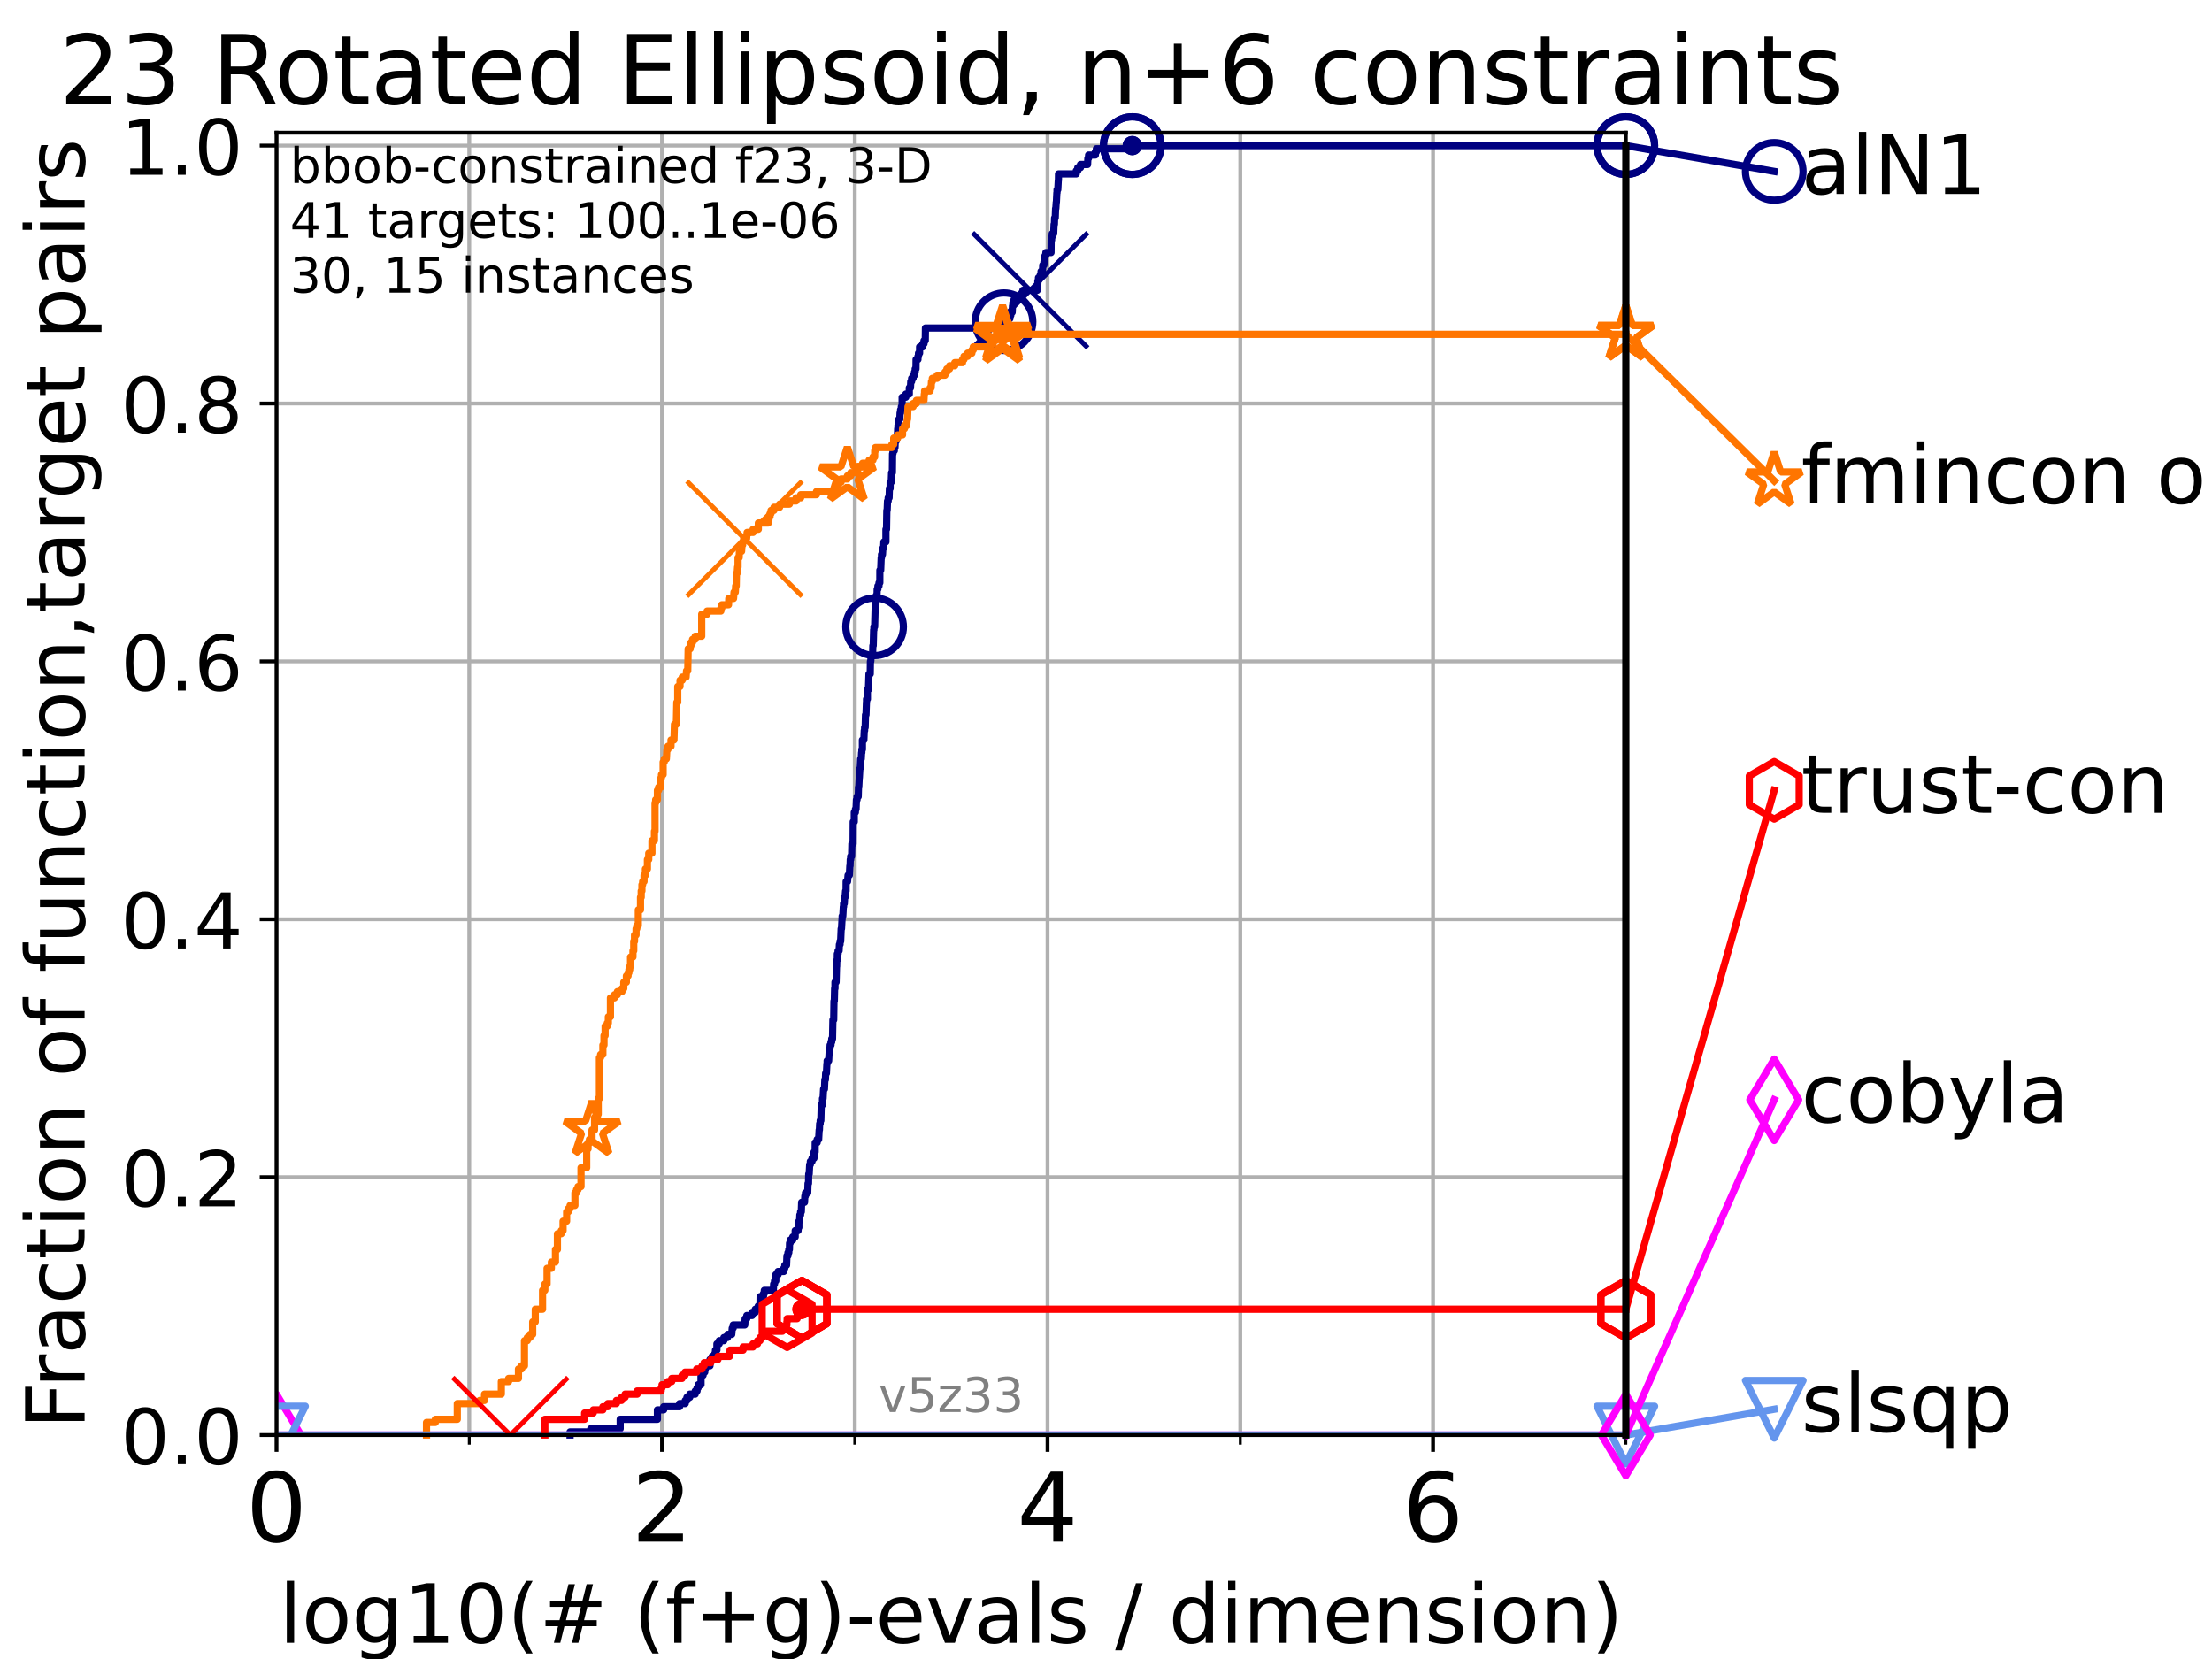 <?xml version="1.0" encoding="utf-8" standalone="no"?>
<!DOCTYPE svg PUBLIC "-//W3C//DTD SVG 1.1//EN"
  "http://www.w3.org/Graphics/SVG/1.1/DTD/svg11.dtd">
<!-- Created with matplotlib (https://matplotlib.org/) -->
<svg height="345.6pt" version="1.1" viewBox="0 0 460.8 345.6" width="460.8pt" xmlns="http://www.w3.org/2000/svg" xmlns:xlink="http://www.w3.org/1999/xlink">
 <defs>
  <style type="text/css">*{stroke-linecap:butt;stroke-linejoin:round;}</style>
 </defs>
 <g id="figure_1">
  <g id="patch_1">
   <path d="M 0 345.6 
L 460.8 345.6 
L 460.8 0 
L 0 0 
z
" style="fill:#ffffff;"/>
  </g>
  <g id="axes_1">
   <g id="patch_2">
    <path d="M 57.6 298.944 
L 338.688 298.944 
L 338.688 27.648 
L 57.6 27.648 
z
" style="fill:#ffffff;"/>
   </g>
   <g id="matplotlib.axis_1">
    <g id="xtick_1">
     <g id="line2d_1">
      <path clip-path="url(#p893e3053b9)" d="M 57.6 298.944 
L 57.6 27.648 
" style="fill:none;stroke:#b0b0b0;stroke-linecap:square;stroke-width:0.8;"/>
     </g>
     <g id="line2d_2">
      <defs>
       <path d="M 0 0 
L 0 3.5 
" id="m9893c8bb16" style="stroke:#000000;stroke-width:0.8;"/>
      </defs>
      <g>
       <use style="stroke:#000000;stroke-width:0.8;" x="57.6" xlink:href="#m9893c8bb16" y="298.944"/>
      </g>
     </g>
     <g id="text_1">
      <!-- 0 -->
      <g transform="translate(51.237 321.141)scale(0.2 -0.2)">
       <defs>
        <path d="M 31.781 66.406 
Q 24.172 66.406 20.328 58.906 
Q 16.5 51.422 16.5 36.375 
Q 16.5 21.391 20.328 13.891 
Q 24.172 6.391 31.781 6.391 
Q 39.453 6.391 43.281 13.891 
Q 47.125 21.391 47.125 36.375 
Q 47.125 51.422 43.281 58.906 
Q 39.453 66.406 31.781 66.406 
z
M 31.781 74.219 
Q 44.047 74.219 50.516 64.516 
Q 56.984 54.828 56.984 36.375 
Q 56.984 17.969 50.516 8.266 
Q 44.047 -1.422 31.781 -1.422 
Q 19.531 -1.422 13.062 8.266 
Q 6.594 17.969 6.594 36.375 
Q 6.594 54.828 13.062 64.516 
Q 19.531 74.219 31.781 74.219 
z
" id="DejaVuSans-48"/>
       </defs>
       <use xlink:href="#DejaVuSans-48"/>
      </g>
     </g>
    </g>
    <g id="xtick_2">
     <g id="line2d_3">
      <path clip-path="url(#p893e3053b9)" d="M 137.911 298.944 
L 137.911 27.648 
" style="fill:none;stroke:#b0b0b0;stroke-linecap:square;stroke-width:0.8;"/>
     </g>
     <g id="line2d_4">
      <g>
       <use style="stroke:#000000;stroke-width:0.8;" x="137.911" xlink:href="#m9893c8bb16" y="298.944"/>
      </g>
     </g>
     <g id="text_2">
      <!-- 2 -->
      <g transform="translate(131.548 321.141)scale(0.2 -0.2)">
       <defs>
        <path d="M 19.188 8.297 
L 53.609 8.297 
L 53.609 0 
L 7.328 0 
L 7.328 8.297 
Q 12.938 14.109 22.625 23.891 
Q 32.328 33.688 34.812 36.531 
Q 39.547 41.844 41.422 45.531 
Q 43.312 49.219 43.312 52.781 
Q 43.312 58.594 39.234 62.25 
Q 35.156 65.922 28.609 65.922 
Q 23.969 65.922 18.812 64.312 
Q 13.672 62.703 7.812 59.422 
L 7.812 69.391 
Q 13.766 71.781 18.938 73 
Q 24.125 74.219 28.422 74.219 
Q 39.75 74.219 46.484 68.547 
Q 53.219 62.891 53.219 53.422 
Q 53.219 48.922 51.531 44.891 
Q 49.859 40.875 45.406 35.406 
Q 44.188 33.984 37.641 27.219 
Q 31.109 20.453 19.188 8.297 
z
" id="DejaVuSans-50"/>
       </defs>
       <use xlink:href="#DejaVuSans-50"/>
      </g>
     </g>
    </g>
    <g id="xtick_3">
     <g id="line2d_5">
      <path clip-path="url(#p893e3053b9)" d="M 218.222 298.944 
L 218.222 27.648 
" style="fill:none;stroke:#b0b0b0;stroke-linecap:square;stroke-width:0.8;"/>
     </g>
     <g id="line2d_6">
      <g>
       <use style="stroke:#000000;stroke-width:0.8;" x="218.222" xlink:href="#m9893c8bb16" y="298.944"/>
      </g>
     </g>
     <g id="text_3">
      <!-- 4 -->
      <g transform="translate(211.859 321.141)scale(0.2 -0.2)">
       <defs>
        <path d="M 37.797 64.312 
L 12.891 25.391 
L 37.797 25.391 
z
M 35.203 72.906 
L 47.609 72.906 
L 47.609 25.391 
L 58.016 25.391 
L 58.016 17.188 
L 47.609 17.188 
L 47.609 0 
L 37.797 0 
L 37.797 17.188 
L 4.891 17.188 
L 4.891 26.703 
z
" id="DejaVuSans-52"/>
       </defs>
       <use xlink:href="#DejaVuSans-52"/>
      </g>
     </g>
    </g>
    <g id="xtick_4">
     <g id="line2d_7">
      <path clip-path="url(#p893e3053b9)" d="M 298.533 298.944 
L 298.533 27.648 
" style="fill:none;stroke:#b0b0b0;stroke-linecap:square;stroke-width:0.8;"/>
     </g>
     <g id="line2d_8">
      <g>
       <use style="stroke:#000000;stroke-width:0.8;" x="298.533" xlink:href="#m9893c8bb16" y="298.944"/>
      </g>
     </g>
     <g id="text_4">
      <!-- 6 -->
      <g transform="translate(292.17 321.141)scale(0.2 -0.2)">
       <defs>
        <path d="M 33.016 40.375 
Q 26.375 40.375 22.484 35.828 
Q 18.609 31.297 18.609 23.391 
Q 18.609 15.531 22.484 10.953 
Q 26.375 6.391 33.016 6.391 
Q 39.656 6.391 43.531 10.953 
Q 47.406 15.531 47.406 23.391 
Q 47.406 31.297 43.531 35.828 
Q 39.656 40.375 33.016 40.375 
z
M 52.594 71.297 
L 52.594 62.312 
Q 48.875 64.062 45.094 64.984 
Q 41.312 65.922 37.594 65.922 
Q 27.828 65.922 22.672 59.328 
Q 17.531 52.734 16.797 39.406 
Q 19.672 43.656 24.016 45.922 
Q 28.375 48.188 33.594 48.188 
Q 44.578 48.188 50.953 41.516 
Q 57.328 34.859 57.328 23.391 
Q 57.328 12.156 50.688 5.359 
Q 44.047 -1.422 33.016 -1.422 
Q 20.359 -1.422 13.672 8.266 
Q 6.984 17.969 6.984 36.375 
Q 6.984 53.656 15.188 63.938 
Q 23.391 74.219 37.203 74.219 
Q 40.922 74.219 44.703 73.484 
Q 48.484 72.75 52.594 71.297 
z
" id="DejaVuSans-54"/>
       </defs>
       <use xlink:href="#DejaVuSans-54"/>
      </g>
     </g>
    </g>
    <g id="xtick_5">
     <g id="line2d_9">
      <path clip-path="url(#p893e3053b9)" d="M 97.755 298.944 
L 97.755 27.648 
" style="fill:none;stroke:#b0b0b0;stroke-linecap:square;stroke-width:0.8;"/>
     </g>
     <g id="line2d_10">
      <defs>
       <path d="M 0 0 
L 0 2 
" id="m8d581664f4" style="stroke:#000000;stroke-width:0.6;"/>
      </defs>
      <g>
       <use style="stroke:#000000;stroke-width:0.6;" x="97.755" xlink:href="#m8d581664f4" y="298.944"/>
      </g>
     </g>
    </g>
    <g id="xtick_6">
     <g id="line2d_11">
      <path clip-path="url(#p893e3053b9)" d="M 178.066 298.944 
L 178.066 27.648 
" style="fill:none;stroke:#b0b0b0;stroke-linecap:square;stroke-width:0.8;"/>
     </g>
     <g id="line2d_12">
      <g>
       <use style="stroke:#000000;stroke-width:0.6;" x="178.066" xlink:href="#m8d581664f4" y="298.944"/>
      </g>
     </g>
    </g>
    <g id="xtick_7">
     <g id="line2d_13">
      <path clip-path="url(#p893e3053b9)" d="M 258.377 298.944 
L 258.377 27.648 
" style="fill:none;stroke:#b0b0b0;stroke-linecap:square;stroke-width:0.8;"/>
     </g>
     <g id="line2d_14">
      <g>
       <use style="stroke:#000000;stroke-width:0.6;" x="258.377" xlink:href="#m8d581664f4" y="298.944"/>
      </g>
     </g>
    </g>
    <g id="xtick_8">
     <g id="line2d_15">
      <path clip-path="url(#p893e3053b9)" d="M 338.688 298.944 
L 338.688 27.648 
" style="fill:none;stroke:#b0b0b0;stroke-linecap:square;stroke-width:0.8;"/>
     </g>
     <g id="line2d_16">
      <g>
       <use style="stroke:#000000;stroke-width:0.6;" x="338.688" xlink:href="#m8d581664f4" y="298.944"/>
      </g>
     </g>
    </g>
    <g id="text_5">
     <!-- log10(# (f+g)-evals / dimension) -->
     <g transform="translate(58.145 342.218)scale(0.17 -0.17)">
      <defs>
       <path d="M 9.422 75.984 
L 18.406 75.984 
L 18.406 0 
L 9.422 0 
z
" id="DejaVuSans-108"/>
       <path d="M 30.609 48.391 
Q 23.391 48.391 19.188 42.75 
Q 14.984 37.109 14.984 27.297 
Q 14.984 17.484 19.156 11.844 
Q 23.344 6.203 30.609 6.203 
Q 37.797 6.203 41.984 11.859 
Q 46.188 17.531 46.188 27.297 
Q 46.188 37.016 41.984 42.703 
Q 37.797 48.391 30.609 48.391 
z
M 30.609 56 
Q 42.328 56 49.016 48.375 
Q 55.719 40.766 55.719 27.297 
Q 55.719 13.875 49.016 6.219 
Q 42.328 -1.422 30.609 -1.422 
Q 18.844 -1.422 12.172 6.219 
Q 5.516 13.875 5.516 27.297 
Q 5.516 40.766 12.172 48.375 
Q 18.844 56 30.609 56 
z
" id="DejaVuSans-111"/>
       <path d="M 45.406 27.984 
Q 45.406 37.75 41.375 43.109 
Q 37.359 48.484 30.078 48.484 
Q 22.859 48.484 18.828 43.109 
Q 14.797 37.75 14.797 27.984 
Q 14.797 18.266 18.828 12.891 
Q 22.859 7.516 30.078 7.516 
Q 37.359 7.516 41.375 12.891 
Q 45.406 18.266 45.406 27.984 
z
M 54.391 6.781 
Q 54.391 -7.172 48.188 -13.984 
Q 42 -20.797 29.203 -20.797 
Q 24.469 -20.797 20.266 -20.094 
Q 16.062 -19.391 12.109 -17.922 
L 12.109 -9.188 
Q 16.062 -11.328 19.922 -12.344 
Q 23.781 -13.375 27.781 -13.375 
Q 36.625 -13.375 41.016 -8.766 
Q 45.406 -4.156 45.406 5.172 
L 45.406 9.625 
Q 42.625 4.781 38.281 2.391 
Q 33.938 0 27.875 0 
Q 17.828 0 11.672 7.656 
Q 5.516 15.328 5.516 27.984 
Q 5.516 40.672 11.672 48.328 
Q 17.828 56 27.875 56 
Q 33.938 56 38.281 53.609 
Q 42.625 51.219 45.406 46.391 
L 45.406 54.688 
L 54.391 54.688 
z
" id="DejaVuSans-103"/>
       <path d="M 12.406 8.297 
L 28.516 8.297 
L 28.516 63.922 
L 10.984 60.406 
L 10.984 69.391 
L 28.422 72.906 
L 38.281 72.906 
L 38.281 8.297 
L 54.391 8.297 
L 54.391 0 
L 12.406 0 
z
" id="DejaVuSans-49"/>
       <path d="M 31 75.875 
Q 24.469 64.656 21.281 53.656 
Q 18.109 42.672 18.109 31.391 
Q 18.109 20.125 21.312 9.062 
Q 24.516 -2 31 -13.188 
L 23.188 -13.188 
Q 15.875 -1.703 12.234 9.375 
Q 8.594 20.453 8.594 31.391 
Q 8.594 42.281 12.203 53.312 
Q 15.828 64.359 23.188 75.875 
z
" id="DejaVuSans-40"/>
       <path d="M 51.125 44 
L 36.922 44 
L 32.812 27.688 
L 47.125 27.688 
z
M 43.797 71.781 
L 38.719 51.516 
L 52.984 51.516 
L 58.109 71.781 
L 65.922 71.781 
L 60.891 51.516 
L 76.125 51.516 
L 76.125 44 
L 58.984 44 
L 54.984 27.688 
L 70.516 27.688 
L 70.516 20.219 
L 53.078 20.219 
L 48 0 
L 40.188 0 
L 45.219 20.219 
L 30.906 20.219 
L 25.875 0 
L 18.016 0 
L 23.094 20.219 
L 7.719 20.219 
L 7.719 27.688 
L 24.906 27.688 
L 29 44 
L 13.281 44 
L 13.281 51.516 
L 30.906 51.516 
L 35.891 71.781 
z
" id="DejaVuSans-35"/>
       <path id="DejaVuSans-32"/>
       <path d="M 37.109 75.984 
L 37.109 68.5 
L 28.516 68.5 
Q 23.688 68.5 21.797 66.547 
Q 19.922 64.594 19.922 59.516 
L 19.922 54.688 
L 34.719 54.688 
L 34.719 47.703 
L 19.922 47.703 
L 19.922 0 
L 10.891 0 
L 10.891 47.703 
L 2.297 47.703 
L 2.297 54.688 
L 10.891 54.688 
L 10.891 58.5 
Q 10.891 67.625 15.141 71.797 
Q 19.391 75.984 28.609 75.984 
z
" id="DejaVuSans-102"/>
       <path d="M 46 62.703 
L 46 35.5 
L 73.188 35.5 
L 73.188 27.203 
L 46 27.203 
L 46 0 
L 37.797 0 
L 37.797 27.203 
L 10.594 27.203 
L 10.594 35.5 
L 37.797 35.5 
L 37.797 62.703 
z
" id="DejaVuSans-43"/>
       <path d="M 8.016 75.875 
L 15.828 75.875 
Q 23.141 64.359 26.781 53.312 
Q 30.422 42.281 30.422 31.391 
Q 30.422 20.453 26.781 9.375 
Q 23.141 -1.703 15.828 -13.188 
L 8.016 -13.188 
Q 14.5 -2 17.703 9.062 
Q 20.906 20.125 20.906 31.391 
Q 20.906 42.672 17.703 53.656 
Q 14.5 64.656 8.016 75.875 
z
" id="DejaVuSans-41"/>
       <path d="M 4.891 31.391 
L 31.203 31.391 
L 31.203 23.391 
L 4.891 23.391 
z
" id="DejaVuSans-45"/>
       <path d="M 56.203 29.594 
L 56.203 25.203 
L 14.891 25.203 
Q 15.484 15.922 20.484 11.062 
Q 25.484 6.203 34.422 6.203 
Q 39.594 6.203 44.453 7.469 
Q 49.312 8.734 54.109 11.281 
L 54.109 2.781 
Q 49.266 0.734 44.188 -0.344 
Q 39.109 -1.422 33.891 -1.422 
Q 20.797 -1.422 13.156 6.188 
Q 5.516 13.812 5.516 26.812 
Q 5.516 40.234 12.766 48.109 
Q 20.016 56 32.328 56 
Q 43.359 56 49.781 48.891 
Q 56.203 41.797 56.203 29.594 
z
M 47.219 32.234 
Q 47.125 39.594 43.094 43.984 
Q 39.062 48.391 32.422 48.391 
Q 24.906 48.391 20.391 44.141 
Q 15.875 39.891 15.188 32.172 
z
" id="DejaVuSans-101"/>
       <path d="M 2.984 54.688 
L 12.5 54.688 
L 29.594 8.797 
L 46.688 54.688 
L 56.203 54.688 
L 35.688 0 
L 23.484 0 
z
" id="DejaVuSans-118"/>
       <path d="M 34.281 27.484 
Q 23.391 27.484 19.188 25 
Q 14.984 22.516 14.984 16.5 
Q 14.984 11.719 18.141 8.906 
Q 21.297 6.109 26.703 6.109 
Q 34.188 6.109 38.703 11.406 
Q 43.219 16.703 43.219 25.484 
L 43.219 27.484 
z
M 52.203 31.203 
L 52.203 0 
L 43.219 0 
L 43.219 8.297 
Q 40.141 3.328 35.547 0.953 
Q 30.953 -1.422 24.312 -1.422 
Q 15.922 -1.422 10.953 3.297 
Q 6 8.016 6 15.922 
Q 6 25.141 12.172 29.828 
Q 18.359 34.516 30.609 34.516 
L 43.219 34.516 
L 43.219 35.406 
Q 43.219 41.609 39.141 45 
Q 35.062 48.391 27.688 48.391 
Q 23 48.391 18.547 47.266 
Q 14.109 46.141 10.016 43.891 
L 10.016 52.203 
Q 14.938 54.109 19.578 55.047 
Q 24.219 56 28.609 56 
Q 40.484 56 46.344 49.844 
Q 52.203 43.703 52.203 31.203 
z
" id="DejaVuSans-97"/>
       <path d="M 44.281 53.078 
L 44.281 44.578 
Q 40.484 46.531 36.375 47.5 
Q 32.281 48.484 27.875 48.484 
Q 21.188 48.484 17.844 46.438 
Q 14.5 44.391 14.5 40.281 
Q 14.5 37.156 16.891 35.375 
Q 19.281 33.594 26.516 31.984 
L 29.594 31.297 
Q 39.156 29.25 43.188 25.516 
Q 47.219 21.781 47.219 15.094 
Q 47.219 7.469 41.188 3.016 
Q 35.156 -1.422 24.609 -1.422 
Q 20.219 -1.422 15.453 -0.562 
Q 10.688 0.297 5.422 2 
L 5.422 11.281 
Q 10.406 8.688 15.234 7.391 
Q 20.062 6.109 24.812 6.109 
Q 31.156 6.109 34.562 8.281 
Q 37.984 10.453 37.984 14.406 
Q 37.984 18.062 35.516 20.016 
Q 33.062 21.969 24.703 23.781 
L 21.578 24.516 
Q 13.234 26.266 9.516 29.906 
Q 5.812 33.547 5.812 39.891 
Q 5.812 47.609 11.281 51.797 
Q 16.75 56 26.812 56 
Q 31.781 56 36.172 55.266 
Q 40.578 54.547 44.281 53.078 
z
" id="DejaVuSans-115"/>
       <path d="M 25.391 72.906 
L 33.688 72.906 
L 8.297 -9.281 
L 0 -9.281 
z
" id="DejaVuSans-47"/>
       <path d="M 45.406 46.391 
L 45.406 75.984 
L 54.391 75.984 
L 54.391 0 
L 45.406 0 
L 45.406 8.203 
Q 42.578 3.328 38.25 0.953 
Q 33.938 -1.422 27.875 -1.422 
Q 17.969 -1.422 11.734 6.484 
Q 5.516 14.406 5.516 27.297 
Q 5.516 40.188 11.734 48.094 
Q 17.969 56 27.875 56 
Q 33.938 56 38.25 53.625 
Q 42.578 51.266 45.406 46.391 
z
M 14.797 27.297 
Q 14.797 17.391 18.875 11.75 
Q 22.953 6.109 30.078 6.109 
Q 37.203 6.109 41.297 11.75 
Q 45.406 17.391 45.406 27.297 
Q 45.406 37.203 41.297 42.844 
Q 37.203 48.484 30.078 48.484 
Q 22.953 48.484 18.875 42.844 
Q 14.797 37.203 14.797 27.297 
z
" id="DejaVuSans-100"/>
       <path d="M 9.422 54.688 
L 18.406 54.688 
L 18.406 0 
L 9.422 0 
z
M 9.422 75.984 
L 18.406 75.984 
L 18.406 64.594 
L 9.422 64.594 
z
" id="DejaVuSans-105"/>
       <path d="M 52 44.188 
Q 55.375 50.25 60.062 53.125 
Q 64.75 56 71.094 56 
Q 79.641 56 84.281 50.016 
Q 88.922 44.047 88.922 33.016 
L 88.922 0 
L 79.891 0 
L 79.891 32.719 
Q 79.891 40.578 77.094 44.375 
Q 74.312 48.188 68.609 48.188 
Q 61.625 48.188 57.562 43.547 
Q 53.516 38.922 53.516 30.906 
L 53.516 0 
L 44.484 0 
L 44.484 32.719 
Q 44.484 40.625 41.703 44.406 
Q 38.922 48.188 33.109 48.188 
Q 26.219 48.188 22.156 43.531 
Q 18.109 38.875 18.109 30.906 
L 18.109 0 
L 9.078 0 
L 9.078 54.688 
L 18.109 54.688 
L 18.109 46.188 
Q 21.188 51.219 25.484 53.609 
Q 29.781 56 35.688 56 
Q 41.656 56 45.828 52.969 
Q 50 49.953 52 44.188 
z
" id="DejaVuSans-109"/>
       <path d="M 54.891 33.016 
L 54.891 0 
L 45.906 0 
L 45.906 32.719 
Q 45.906 40.484 42.875 44.328 
Q 39.844 48.188 33.797 48.188 
Q 26.516 48.188 22.312 43.547 
Q 18.109 38.922 18.109 30.906 
L 18.109 0 
L 9.078 0 
L 9.078 54.688 
L 18.109 54.688 
L 18.109 46.188 
Q 21.344 51.125 25.703 53.562 
Q 30.078 56 35.797 56 
Q 45.219 56 50.047 50.172 
Q 54.891 44.344 54.891 33.016 
z
" id="DejaVuSans-110"/>
      </defs>
      <use xlink:href="#DejaVuSans-108"/>
      <use x="27.783" xlink:href="#DejaVuSans-111"/>
      <use x="88.965" xlink:href="#DejaVuSans-103"/>
      <use x="152.441" xlink:href="#DejaVuSans-49"/>
      <use x="216.064" xlink:href="#DejaVuSans-48"/>
      <use x="279.688" xlink:href="#DejaVuSans-40"/>
      <use x="318.701" xlink:href="#DejaVuSans-35"/>
      <use x="402.49" xlink:href="#DejaVuSans-32"/>
      <use x="434.277" xlink:href="#DejaVuSans-40"/>
      <use x="473.291" xlink:href="#DejaVuSans-102"/>
      <use x="508.496" xlink:href="#DejaVuSans-43"/>
      <use x="592.285" xlink:href="#DejaVuSans-103"/>
      <use x="655.762" xlink:href="#DejaVuSans-41"/>
      <use x="694.775" xlink:href="#DejaVuSans-45"/>
      <use x="730.859" xlink:href="#DejaVuSans-101"/>
      <use x="792.383" xlink:href="#DejaVuSans-118"/>
      <use x="851.562" xlink:href="#DejaVuSans-97"/>
      <use x="912.842" xlink:href="#DejaVuSans-108"/>
      <use x="940.625" xlink:href="#DejaVuSans-115"/>
      <use x="992.725" xlink:href="#DejaVuSans-32"/>
      <use x="1024.512" xlink:href="#DejaVuSans-47"/>
      <use x="1058.203" xlink:href="#DejaVuSans-32"/>
      <use x="1089.99" xlink:href="#DejaVuSans-100"/>
      <use x="1153.467" xlink:href="#DejaVuSans-105"/>
      <use x="1181.25" xlink:href="#DejaVuSans-109"/>
      <use x="1278.662" xlink:href="#DejaVuSans-101"/>
      <use x="1340.186" xlink:href="#DejaVuSans-110"/>
      <use x="1403.564" xlink:href="#DejaVuSans-115"/>
      <use x="1455.664" xlink:href="#DejaVuSans-105"/>
      <use x="1483.447" xlink:href="#DejaVuSans-111"/>
      <use x="1544.629" xlink:href="#DejaVuSans-110"/>
      <use x="1608.008" xlink:href="#DejaVuSans-41"/>
     </g>
    </g>
   </g>
   <g id="matplotlib.axis_2">
    <g id="ytick_1">
     <g id="line2d_17">
      <path clip-path="url(#p893e3053b9)" d="M 57.6 298.944 
L 338.688 298.944 
" style="fill:none;stroke:#b0b0b0;stroke-linecap:square;stroke-width:0.8;"/>
     </g>
     <g id="line2d_18">
      <defs>
       <path d="M 0 0 
L -3.5 0 
" id="medd99d039c" style="stroke:#000000;stroke-width:0.8;"/>
      </defs>
      <g>
       <use style="stroke:#000000;stroke-width:0.8;" x="57.6" xlink:href="#medd99d039c" y="298.944"/>
      </g>
     </g>
     <g id="text_6">
      <!-- 0.0 -->
      <g transform="translate(25.155 305.023)scale(0.16 -0.16)">
       <defs>
        <path d="M 10.688 12.406 
L 21 12.406 
L 21 0 
L 10.688 0 
z
" id="DejaVuSans-46"/>
       </defs>
       <use xlink:href="#DejaVuSans-48"/>
       <use x="63.623" xlink:href="#DejaVuSans-46"/>
       <use x="95.41" xlink:href="#DejaVuSans-48"/>
      </g>
     </g>
    </g>
    <g id="ytick_2">
     <g id="line2d_19">
      <path clip-path="url(#p893e3053b9)" d="M 57.6 245.222 
L 338.688 245.222 
" style="fill:none;stroke:#b0b0b0;stroke-linecap:square;stroke-width:0.8;"/>
     </g>
     <g id="line2d_20">
      <g>
       <use style="stroke:#000000;stroke-width:0.8;" x="57.6" xlink:href="#medd99d039c" y="245.222"/>
      </g>
     </g>
     <g id="text_7">
      <!-- 0.2 -->
      <g transform="translate(25.155 251.301)scale(0.16 -0.16)">
       <use xlink:href="#DejaVuSans-48"/>
       <use x="63.623" xlink:href="#DejaVuSans-46"/>
       <use x="95.41" xlink:href="#DejaVuSans-50"/>
      </g>
     </g>
    </g>
    <g id="ytick_3">
     <g id="line2d_21">
      <path clip-path="url(#p893e3053b9)" d="M 57.6 191.5 
L 338.688 191.5 
" style="fill:none;stroke:#b0b0b0;stroke-linecap:square;stroke-width:0.8;"/>
     </g>
     <g id="line2d_22">
      <g>
       <use style="stroke:#000000;stroke-width:0.8;" x="57.6" xlink:href="#medd99d039c" y="191.5"/>
      </g>
     </g>
     <g id="text_8">
      <!-- 0.4 -->
      <g transform="translate(25.155 197.579)scale(0.16 -0.16)">
       <use xlink:href="#DejaVuSans-48"/>
       <use x="63.623" xlink:href="#DejaVuSans-46"/>
       <use x="95.41" xlink:href="#DejaVuSans-52"/>
      </g>
     </g>
    </g>
    <g id="ytick_4">
     <g id="line2d_23">
      <path clip-path="url(#p893e3053b9)" d="M 57.6 137.778 
L 338.688 137.778 
" style="fill:none;stroke:#b0b0b0;stroke-linecap:square;stroke-width:0.8;"/>
     </g>
     <g id="line2d_24">
      <g>
       <use style="stroke:#000000;stroke-width:0.8;" x="57.6" xlink:href="#medd99d039c" y="137.778"/>
      </g>
     </g>
     <g id="text_9">
      <!-- 0.6 -->
      <g transform="translate(25.155 143.857)scale(0.16 -0.16)">
       <use xlink:href="#DejaVuSans-48"/>
       <use x="63.623" xlink:href="#DejaVuSans-46"/>
       <use x="95.41" xlink:href="#DejaVuSans-54"/>
      </g>
     </g>
    </g>
    <g id="ytick_5">
     <g id="line2d_25">
      <path clip-path="url(#p893e3053b9)" d="M 57.6 84.056 
L 338.688 84.056 
" style="fill:none;stroke:#b0b0b0;stroke-linecap:square;stroke-width:0.8;"/>
     </g>
     <g id="line2d_26">
      <g>
       <use style="stroke:#000000;stroke-width:0.8;" x="57.6" xlink:href="#medd99d039c" y="84.056"/>
      </g>
     </g>
     <g id="text_10">
      <!-- 0.8 -->
      <g transform="translate(25.155 90.135)scale(0.16 -0.16)">
       <defs>
        <path d="M 31.781 34.625 
Q 24.75 34.625 20.719 30.859 
Q 16.703 27.094 16.703 20.516 
Q 16.703 13.922 20.719 10.156 
Q 24.75 6.391 31.781 6.391 
Q 38.812 6.391 42.859 10.172 
Q 46.922 13.969 46.922 20.516 
Q 46.922 27.094 42.891 30.859 
Q 38.875 34.625 31.781 34.625 
z
M 21.922 38.812 
Q 15.578 40.375 12.031 44.719 
Q 8.5 49.078 8.5 55.328 
Q 8.5 64.062 14.719 69.141 
Q 20.953 74.219 31.781 74.219 
Q 42.672 74.219 48.875 69.141 
Q 55.078 64.062 55.078 55.328 
Q 55.078 49.078 51.531 44.719 
Q 48 40.375 41.703 38.812 
Q 48.828 37.156 52.797 32.312 
Q 56.781 27.484 56.781 20.516 
Q 56.781 9.906 50.312 4.234 
Q 43.844 -1.422 31.781 -1.422 
Q 19.734 -1.422 13.25 4.234 
Q 6.781 9.906 6.781 20.516 
Q 6.781 27.484 10.781 32.312 
Q 14.797 37.156 21.922 38.812 
z
M 18.312 54.391 
Q 18.312 48.734 21.844 45.562 
Q 25.391 42.391 31.781 42.391 
Q 38.141 42.391 41.719 45.562 
Q 45.312 48.734 45.312 54.391 
Q 45.312 60.062 41.719 63.234 
Q 38.141 66.406 31.781 66.406 
Q 25.391 66.406 21.844 63.234 
Q 18.312 60.062 18.312 54.391 
z
" id="DejaVuSans-56"/>
       </defs>
       <use xlink:href="#DejaVuSans-48"/>
       <use x="63.623" xlink:href="#DejaVuSans-46"/>
       <use x="95.41" xlink:href="#DejaVuSans-56"/>
      </g>
     </g>
    </g>
    <g id="ytick_6">
     <g id="line2d_27">
      <path clip-path="url(#p893e3053b9)" d="M 57.6 30.334 
L 338.688 30.334 
" style="fill:none;stroke:#b0b0b0;stroke-linecap:square;stroke-width:0.8;"/>
     </g>
     <g id="line2d_28">
      <g>
       <use style="stroke:#000000;stroke-width:0.8;" x="57.6" xlink:href="#medd99d039c" y="30.334"/>
      </g>
     </g>
     <g id="text_11">
      <!-- 1.0 -->
      <g transform="translate(25.155 36.413)scale(0.16 -0.16)">
       <use xlink:href="#DejaVuSans-49"/>
       <use x="63.623" xlink:href="#DejaVuSans-46"/>
       <use x="95.41" xlink:href="#DejaVuSans-48"/>
      </g>
     </g>
    </g>
    <g id="text_12">
     <!-- Fraction of function,target pairs -->
     <g transform="translate(17.62 297.681)rotate(-90)scale(0.17 -0.17)">
      <defs>
       <path d="M 9.812 72.906 
L 51.703 72.906 
L 51.703 64.594 
L 19.672 64.594 
L 19.672 43.109 
L 48.578 43.109 
L 48.578 34.812 
L 19.672 34.812 
L 19.672 0 
L 9.812 0 
z
" id="DejaVuSans-70"/>
       <path d="M 41.109 46.297 
Q 39.594 47.172 37.812 47.578 
Q 36.031 48 33.891 48 
Q 26.266 48 22.188 43.047 
Q 18.109 38.094 18.109 28.812 
L 18.109 0 
L 9.078 0 
L 9.078 54.688 
L 18.109 54.688 
L 18.109 46.188 
Q 20.953 51.172 25.484 53.578 
Q 30.031 56 36.531 56 
Q 37.453 56 38.578 55.875 
Q 39.703 55.766 41.062 55.516 
z
" id="DejaVuSans-114"/>
       <path d="M 48.781 52.594 
L 48.781 44.188 
Q 44.969 46.297 41.141 47.344 
Q 37.312 48.391 33.406 48.391 
Q 24.656 48.391 19.812 42.844 
Q 14.984 37.312 14.984 27.297 
Q 14.984 17.281 19.812 11.734 
Q 24.656 6.203 33.406 6.203 
Q 37.312 6.203 41.141 7.25 
Q 44.969 8.297 48.781 10.406 
L 48.781 2.094 
Q 45.016 0.344 40.984 -0.531 
Q 36.969 -1.422 32.422 -1.422 
Q 20.062 -1.422 12.781 6.344 
Q 5.516 14.109 5.516 27.297 
Q 5.516 40.672 12.859 48.328 
Q 20.219 56 33.016 56 
Q 37.156 56 41.109 55.141 
Q 45.062 54.297 48.781 52.594 
z
" id="DejaVuSans-99"/>
       <path d="M 18.312 70.219 
L 18.312 54.688 
L 36.812 54.688 
L 36.812 47.703 
L 18.312 47.703 
L 18.312 18.016 
Q 18.312 11.328 20.141 9.422 
Q 21.969 7.516 27.594 7.516 
L 36.812 7.516 
L 36.812 0 
L 27.594 0 
Q 17.188 0 13.234 3.875 
Q 9.281 7.766 9.281 18.016 
L 9.281 47.703 
L 2.688 47.703 
L 2.688 54.688 
L 9.281 54.688 
L 9.281 70.219 
z
" id="DejaVuSans-116"/>
       <path d="M 8.5 21.578 
L 8.5 54.688 
L 17.484 54.688 
L 17.484 21.922 
Q 17.484 14.156 20.5 10.266 
Q 23.531 6.391 29.594 6.391 
Q 36.859 6.391 41.078 11.031 
Q 45.312 15.672 45.312 23.688 
L 45.312 54.688 
L 54.297 54.688 
L 54.297 0 
L 45.312 0 
L 45.312 8.406 
Q 42.047 3.422 37.719 1 
Q 33.406 -1.422 27.688 -1.422 
Q 18.266 -1.422 13.375 4.438 
Q 8.5 10.297 8.5 21.578 
z
M 31.109 56 
z
" id="DejaVuSans-117"/>
       <path d="M 11.719 12.406 
L 22.016 12.406 
L 22.016 4 
L 14.016 -11.625 
L 7.719 -11.625 
L 11.719 4 
z
" id="DejaVuSans-44"/>
       <path d="M 18.109 8.203 
L 18.109 -20.797 
L 9.078 -20.797 
L 9.078 54.688 
L 18.109 54.688 
L 18.109 46.391 
Q 20.953 51.266 25.266 53.625 
Q 29.594 56 35.594 56 
Q 45.562 56 51.781 48.094 
Q 58.016 40.188 58.016 27.297 
Q 58.016 14.406 51.781 6.484 
Q 45.562 -1.422 35.594 -1.422 
Q 29.594 -1.422 25.266 0.953 
Q 20.953 3.328 18.109 8.203 
z
M 48.688 27.297 
Q 48.688 37.203 44.609 42.844 
Q 40.531 48.484 33.406 48.484 
Q 26.266 48.484 22.188 42.844 
Q 18.109 37.203 18.109 27.297 
Q 18.109 17.391 22.188 11.75 
Q 26.266 6.109 33.406 6.109 
Q 40.531 6.109 44.609 11.75 
Q 48.688 17.391 48.688 27.297 
z
" id="DejaVuSans-112"/>
      </defs>
      <use xlink:href="#DejaVuSans-70"/>
      <use x="50.27" xlink:href="#DejaVuSans-114"/>
      <use x="91.383" xlink:href="#DejaVuSans-97"/>
      <use x="152.662" xlink:href="#DejaVuSans-99"/>
      <use x="207.643" xlink:href="#DejaVuSans-116"/>
      <use x="246.852" xlink:href="#DejaVuSans-105"/>
      <use x="274.635" xlink:href="#DejaVuSans-111"/>
      <use x="335.816" xlink:href="#DejaVuSans-110"/>
      <use x="399.195" xlink:href="#DejaVuSans-32"/>
      <use x="430.982" xlink:href="#DejaVuSans-111"/>
      <use x="492.164" xlink:href="#DejaVuSans-102"/>
      <use x="527.369" xlink:href="#DejaVuSans-32"/>
      <use x="559.156" xlink:href="#DejaVuSans-102"/>
      <use x="594.361" xlink:href="#DejaVuSans-117"/>
      <use x="657.74" xlink:href="#DejaVuSans-110"/>
      <use x="721.119" xlink:href="#DejaVuSans-99"/>
      <use x="776.1" xlink:href="#DejaVuSans-116"/>
      <use x="815.309" xlink:href="#DejaVuSans-105"/>
      <use x="843.092" xlink:href="#DejaVuSans-111"/>
      <use x="904.273" xlink:href="#DejaVuSans-110"/>
      <use x="967.652" xlink:href="#DejaVuSans-44"/>
      <use x="999.439" xlink:href="#DejaVuSans-116"/>
      <use x="1038.648" xlink:href="#DejaVuSans-97"/>
      <use x="1099.928" xlink:href="#DejaVuSans-114"/>
      <use x="1139.291" xlink:href="#DejaVuSans-103"/>
      <use x="1202.768" xlink:href="#DejaVuSans-101"/>
      <use x="1264.291" xlink:href="#DejaVuSans-116"/>
      <use x="1303.5" xlink:href="#DejaVuSans-32"/>
      <use x="1335.287" xlink:href="#DejaVuSans-112"/>
      <use x="1398.764" xlink:href="#DejaVuSans-97"/>
      <use x="1460.043" xlink:href="#DejaVuSans-105"/>
      <use x="1487.826" xlink:href="#DejaVuSans-114"/>
      <use x="1528.939" xlink:href="#DejaVuSans-115"/>
     </g>
    </g>
   </g>
   <g id="line2d_29">
    <defs>
     <path d="M 0 1.5 
C 0.398 1.5 0.779 1.342 1.061 1.061 
C 1.342 0.779 1.5 0.398 1.5 0 
C 1.5 -0.398 1.342 -0.779 1.061 -1.061 
C 0.779 -1.342 0.398 -1.5 0 -1.5 
C -0.398 -1.5 -0.779 -1.342 -1.061 -1.061 
C -1.342 -0.779 -1.5 -0.398 -1.5 0 
C -1.5 0.398 -1.342 0.779 -1.061 1.061 
C -0.779 1.342 -0.398 1.5 0 1.5 
z
" id="m932f6986e7" style="stroke:#000080;"/>
    </defs>
    <g>
     <use style="fill:#000080;stroke:#000080;" x="235.871" xlink:href="#m932f6986e7" y="30.334"/>
     <use style="fill:#000080;stroke:#000080;" x="235.871" xlink:href="#m932f6986e7" y="30.334"/>
    </g>
   </g>
   <g id="line2d_30">
    <path d="M 118.752 298.944 
L 118.752 298.289 
L 123.057 298.289 
L 123.057 297.634 
L 129.195 297.634 
L 129.195 295.668 
L 136.955 295.668 
L 136.955 293.703 
L 138.256 293.703 
L 138.256 293.048 
L 141.568 293.048 
L 141.568 292.393 
L 142.753 292.393 
L 142.753 291.737 
L 143.101 291.737 
L 143.101 291.082 
L 143.695 291.082 
L 143.695 290.427 
L 144.826 290.427 
L 144.826 289.772 
L 145.213 289.772 
L 145.213 289.117 
L 145.441 289.117 
L 145.441 288.462 
L 146.035 288.462 
L 146.035 286.496 
L 146.467 286.496 
L 146.467 285.841 
L 146.819 285.841 
L 146.819 285.186 
L 146.958 285.186 
L 146.958 284.531 
L 147.901 284.531 
L 147.901 283.22 
L 148.354 283.22 
L 148.354 282.565 
L 148.92 282.565 
L 148.92 281.91 
L 149.043 281.91 
L 149.043 281.255 
L 149.347 281.255 
L 149.347 279.945 
L 149.824 279.945 
L 149.824 279.29 
L 150.794 279.29 
L 150.794 278.634 
L 151.555 278.634 
L 151.555 277.979 
L 152.436 277.979 
L 152.537 276.669 
L 152.737 276.669 
L 152.737 276.014 
L 155.146 276.014 
L 155.232 274.704 
L 155.574 274.704 
L 155.574 274.048 
L 156.678 274.048 
L 156.678 273.393 
L 157.339 273.393 
L 157.339 272.738 
L 157.939 272.738 
L 157.939 272.083 
L 158.304 272.083 
L 158.34 270.118 
L 159.046 270.118 
L 159.046 269.462 
L 159.218 269.462 
L 159.218 268.807 
L 161.1 268.807 
L 161.162 267.497 
L 161.345 267.497 
L 161.345 266.842 
L 161.615 266.842 
L 161.615 265.532 
L 162.087 265.532 
L 162.087 264.876 
L 163.267 264.876 
L 163.267 264.221 
L 163.483 264.221 
L 163.483 263.566 
L 163.854 263.566 
L 163.933 261.601 
L 164.141 261.601 
L 164.141 260.946 
L 164.321 260.946 
L 164.321 260.29 
L 164.448 260.29 
L 164.474 258.98 
L 164.6 258.98 
L 164.6 258.325 
L 165.145 258.325 
L 165.145 257.67 
L 165.65 257.67 
L 165.65 256.36 
L 166.255 256.36 
L 166.255 255.704 
L 166.415 255.704 
L 166.415 254.394 
L 166.573 254.394 
L 166.618 253.084 
L 166.774 253.084 
L 166.774 252.429 
L 166.929 252.429 
L 166.994 250.463 
L 167.598 250.463 
L 167.662 249.153 
L 167.788 249.153 
L 167.788 248.498 
L 168.263 248.498 
L 168.324 246.532 
L 168.426 246.532 
L 168.466 244.567 
L 168.567 244.567 
L 168.667 242.601 
L 168.806 242.601 
L 168.806 241.946 
L 169.158 241.946 
L 169.158 241.291 
L 169.56 241.291 
L 169.579 239.981 
L 169.805 239.981 
L 169.823 238.015 
L 170.229 238.015 
L 170.229 237.36 
L 170.536 237.36 
L 170.643 235.395 
L 170.696 235.395 
L 170.749 234.085 
L 170.855 234.085 
L 170.855 233.429 
L 170.995 233.429 
L 171.082 230.154 
L 171.341 230.154 
L 171.341 228.843 
L 171.46 228.843 
L 171.561 226.878 
L 171.746 226.878 
L 171.83 224.912 
L 171.946 224.912 
L 171.995 223.602 
L 172.159 223.602 
L 172.256 221.637 
L 172.305 221.637 
L 172.305 220.982 
L 172.626 220.982 
L 172.736 219.016 
L 172.8 219.016 
L 172.8 218.361 
L 172.925 218.361 
L 172.925 217.706 
L 173.111 217.706 
L 173.111 217.051 
L 173.265 217.051 
L 173.265 216.396 
L 173.433 216.396 
L 173.508 212.465 
L 173.674 212.465 
L 173.733 208.534 
L 173.808 208.534 
L 173.867 205.913 
L 173.941 205.913 
L 173.941 204.603 
L 174.175 204.603 
L 174.262 201.327 
L 174.291 201.327 
L 174.32 200.017 
L 174.42 200.017 
L 174.434 198.707 
L 174.591 198.707 
L 174.591 198.052 
L 174.803 198.052 
L 174.859 196.741 
L 174.998 196.741 
L 174.998 196.086 
L 175.122 196.086 
L 175.232 193.465 
L 175.3 193.465 
L 175.409 191.5 
L 175.436 191.5 
L 175.436 190.845 
L 175.571 190.845 
L 175.678 188.879 
L 175.731 188.879 
L 175.731 188.224 
L 175.877 188.224 
L 175.942 186.914 
L 176.047 186.914 
L 176.151 185.604 
L 176.255 185.604 
L 176.268 183.638 
L 176.562 183.638 
L 176.663 182.328 
L 176.938 182.328 
L 177.037 180.363 
L 177.086 180.363 
L 177.123 179.052 
L 177.208 179.052 
L 177.208 178.397 
L 177.403 178.397 
L 177.463 175.777 
L 177.714 175.777 
L 177.738 171.191 
L 177.961 171.191 
L 177.961 169.225 
L 178.194 169.225 
L 178.194 168.57 
L 178.332 168.57 
L 178.412 166.604 
L 178.537 166.604 
L 178.537 165.949 
L 178.784 165.949 
L 178.839 163.984 
L 178.895 163.984 
L 178.994 162.018 
L 179.017 162.018 
L 179.126 160.053 
L 179.203 160.053 
L 179.29 158.088 
L 179.419 158.088 
L 179.484 156.777 
L 179.537 156.777 
L 179.537 156.122 
L 179.654 156.122 
L 179.654 154.157 
L 179.959 154.157 
L 180.043 152.191 
L 180.115 152.191 
L 180.115 151.536 
L 180.229 151.536 
L 180.3 148.916 
L 180.402 148.916 
L 180.494 146.295 
L 180.514 146.295 
L 180.514 145.64 
L 180.695 145.64 
L 180.695 143.674 
L 180.913 143.674 
L 181.022 140.399 
L 181.285 140.399 
L 181.323 137.778 
L 181.4 137.778 
L 181.477 136.468 
L 181.78 136.468 
L 181.827 134.502 
L 181.911 134.502 
L 181.995 131.227 
L 182.051 131.227 
L 182.051 130.571 
L 182.198 130.571 
L 182.308 126.641 
L 182.444 126.641 
L 182.543 124.02 
L 182.704 124.02 
L 182.731 122.71 
L 182.882 122.71 
L 182.882 122.055 
L 183.109 122.055 
L 183.109 121.399 
L 183.283 121.399 
L 183.291 118.779 
L 183.463 118.779 
L 183.565 116.158 
L 183.633 116.158 
L 183.633 115.503 
L 183.834 115.503 
L 183.909 114.193 
L 184.066 114.193 
L 184.132 112.883 
L 184.554 112.883 
L 184.554 110.262 
L 184.682 110.262 
L 184.745 106.331 
L 184.809 106.331 
L 184.887 104.366 
L 185.021 104.366 
L 185.021 103.71 
L 185.215 103.71 
L 185.276 101.745 
L 185.429 101.745 
L 185.429 100.435 
L 185.664 100.435 
L 185.732 98.469 
L 185.896 98.469 
L 185.933 94.538 
L 186.014 94.538 
L 186.014 93.883 
L 186.299 93.883 
L 186.299 93.228 
L 186.436 93.228 
L 186.487 91.918 
L 186.665 91.918 
L 186.665 91.263 
L 186.926 91.263 
L 187.003 89.297 
L 187.058 89.297 
L 187.058 88.642 
L 187.231 88.642 
L 187.231 87.332 
L 187.45 87.332 
L 187.497 86.022 
L 187.605 86.022 
L 187.605 85.366 
L 187.766 85.366 
L 187.766 84.711 
L 187.932 84.711 
L 187.932 82.746 
L 188.7 82.746 
L 188.7 82.091 
L 189.424 82.091 
L 189.424 80.78 
L 189.665 80.78 
L 189.731 79.47 
L 189.908 79.47 
L 189.908 78.815 
L 190.212 78.815 
L 190.212 78.16 
L 190.505 78.16 
L 190.505 77.505 
L 190.647 77.505 
L 190.647 76.849 
L 190.816 76.849 
L 190.838 74.884 
L 191.225 74.884 
L 191.225 74.229 
L 191.34 74.229 
L 191.34 73.574 
L 191.566 73.574 
L 191.566 72.263 
L 192.213 72.263 
L 192.213 71.608 
L 192.485 71.608 
L 192.485 70.953 
L 192.748 70.953 
L 192.783 68.333 
L 209.034 68.333 
L 209.034 67.677 
L 209.156 67.677 
L 209.156 67.022 
L 209.808 67.022 
L 209.808 66.367 
L 210.381 66.367 
L 210.381 65.712 
L 210.562 65.712 
L 210.562 65.057 
L 210.861 65.057 
L 210.917 63.747 
L 210.991 63.747 
L 210.991 63.091 
L 211.229 63.091 
L 211.229 62.436 
L 211.469 62.436 
L 211.469 61.781 
L 212.729 61.781 
L 212.729 61.126 
L 213.083 61.126 
L 213.083 60.471 
L 216.083 60.471 
L 216.18 59.161 
L 216.203 59.161 
L 216.203 58.505 
L 216.329 58.505 
L 216.329 57.85 
L 216.721 57.85 
L 216.721 57.195 
L 216.867 57.195 
L 216.867 56.54 
L 217.166 56.54 
L 217.226 55.23 
L 217.469 55.23 
L 217.469 54.575 
L 217.644 54.575 
L 217.684 53.264 
L 217.872 53.264 
L 217.872 52.609 
L 218.949 52.609 
L 218.974 49.988 
L 219.07 49.988 
L 219.07 49.333 
L 219.195 49.333 
L 219.195 48.678 
L 219.5 48.678 
L 219.579 46.713 
L 219.651 46.713 
L 219.686 45.402 
L 219.825 45.402 
L 219.896 43.437 
L 219.948 43.437 
L 220.034 42.127 
L 220.066 42.127 
L 220.163 40.161 
L 220.2 40.161 
L 220.2 39.506 
L 220.359 39.506 
L 220.463 37.541 
L 220.488 37.541 
L 220.506 36.23 
L 224.205 36.23 
L 224.205 35.575 
L 224.52 35.575 
L 224.52 34.92 
L 225.086 34.92 
L 225.086 34.265 
L 226.565 34.265 
L 226.624 32.955 
L 226.772 32.955 
L 226.772 32.3 
L 228.184 32.3 
L 228.184 31.644 
L 228.393 31.644 
L 228.393 30.989 
L 235.871 30.989 
L 235.871 30.334 
L 338.688 30.334 
L 338.688 30.334 
" style="fill:none;stroke:#000080;stroke-linecap:square;stroke-width:1.5;"/>
   </g>
   <g id="line2d_31">
    <defs>
     <path d="M 0 6 
C 1.591 6 3.117 5.368 4.243 4.243 
C 5.368 3.117 6 1.591 6 0 
C 6 -1.591 5.368 -3.117 4.243 -4.243 
C 3.117 -5.368 1.591 -6 0 -6 
C -1.591 -6 -3.117 -5.368 -4.243 -4.243 
C -5.368 -3.117 -6 -1.591 -6 0 
C -6 1.591 -5.368 3.117 -4.243 4.243 
C -3.117 5.368 -1.591 6 0 6 
z
" id="m7f3b95f7de" style="stroke:#000080;stroke-width:1.5;"/>
    </defs>
    <g>
     <use style="fill-opacity:0;stroke:#000080;stroke-width:1.5;" x="182.198" xlink:href="#m7f3b95f7de" y="130.571"/>
     <use style="fill-opacity:0;stroke:#000080;stroke-width:1.5;" x="209.156" xlink:href="#m7f3b95f7de" y="67.022"/>
     <use style="fill-opacity:0;stroke:#000080;stroke-width:1.5;" x="235.871" xlink:href="#m7f3b95f7de" y="30.334"/>
     <use style="fill-opacity:0;stroke:#000080;stroke-width:1.5;" x="235.871" xlink:href="#m7f3b95f7de" y="30.334"/>
     <use style="fill-opacity:0;stroke:#000080;stroke-width:1.5;" x="338.688" xlink:href="#m7f3b95f7de" y="30.334"/>
    </g>
   </g>
   <g id="line2d_32">
    <path style="fill:none;stroke:#000080;stroke-linecap:square;stroke-width:1.5;"/>
    <g/>
   </g>
   <g id="line2d_33">
    <path clip-path="url(#p893e3053b9)" d="M 214.605 60.471 
" style="fill:none;stroke:#000080;stroke-linecap:square;stroke-width:1.5;"/>
    <defs>
     <path d="M -12 12 
L 12 -12 
M -12 -12 
L 12 12 
" id="mda652ff10e" style="stroke:#000080;"/>
    </defs>
    <g clip-path="url(#p893e3053b9)">
     <use style="fill:#000080;stroke:#000080;" x="214.605" xlink:href="#mda652ff10e" y="60.471"/>
    </g>
   </g>
   <g id="line2d_34">
    <path clip-path="url(#p893e3053b9)" d="M 57.6 298.944 
L 57.6 298.944 
L 57.6 298.944 
L 57.6 298.944 
L 338.688 298.944 
" style="fill:none;stroke:#ff00ff;stroke-linecap:square;stroke-width:1.5;"/>
   </g>
   <g id="line2d_35">
    <defs>
     <path d="M -0 8.485 
L 5.091 0 
L 0 -8.485 
L -5.091 -0 
z
" id="m5c4998c947" style="stroke:#ff00ff;stroke-linejoin:miter;stroke-width:1.5;"/>
    </defs>
    <g clip-path="url(#p893e3053b9)">
     <use style="fill-opacity:0;stroke:#ff00ff;stroke-linejoin:miter;stroke-width:1.5;" x="57.6" xlink:href="#m5c4998c947" y="298.944"/>
    </g>
   </g>
   <g id="line2d_36">
    <path clip-path="url(#p893e3053b9)" style="fill:none;stroke:#ff00ff;stroke-linecap:square;stroke-width:1.5;"/>
    <g clip-path="url(#p893e3053b9)">
     <use style="fill-opacity:0;stroke:#ff00ff;stroke-linejoin:miter;stroke-width:1.5;" x="-1" xlink:href="#m5c4998c947" y="567.554"/>
     <use style="fill-opacity:0;stroke:#ff00ff;stroke-linejoin:miter;stroke-width:1.5;" x="338.688" xlink:href="#m5c4998c947" y="567.554"/>
    </g>
   </g>
   <g id="line2d_37">
    <defs>
     <path d="M 0 1.5 
C 0.398 1.5 0.779 1.342 1.061 1.061 
C 1.342 0.779 1.5 0.398 1.5 0 
C 1.5 -0.398 1.342 -0.779 1.061 -1.061 
C 0.779 -1.342 0.398 -1.5 0 -1.5 
C -0.398 -1.5 -0.779 -1.342 -1.061 -1.061 
C -1.342 -0.779 -1.5 -0.398 -1.5 0 
C -1.5 0.398 -1.342 0.779 -1.061 1.061 
C -0.779 1.342 -0.398 1.5 0 1.5 
z
" id="mfd78431849" style="stroke:#ff7500;"/>
    </defs>
    <g>
     <use style="fill:#ff7500;stroke:#ff7500;" x="208.863" xlink:href="#mfd78431849" y="69.643"/>
     <use style="fill:#ff7500;stroke:#ff7500;" x="208.863" xlink:href="#mfd78431849" y="69.643"/>
    </g>
   </g>
   <g id="line2d_38">
    <path d="M 88.847 298.944 
L 88.847 296.323 
L 90.684 296.323 
L 90.684 295.668 
L 95.26 295.668 
L 95.26 292.393 
L 99.938 292.393 
L 99.938 291.737 
L 100.935 291.737 
L 100.935 290.427 
L 104.435 290.427 
L 104.435 287.807 
L 105.952 287.807 
L 105.952 287.151 
L 108.006 287.151 
L 108.006 285.186 
L 108.64 285.186 
L 108.64 284.531 
L 109.252 284.531 
L 109.252 279.29 
L 109.843 279.29 
L 109.843 278.634 
L 110.415 278.634 
L 110.415 277.979 
L 110.969 277.979 
L 110.969 275.359 
L 111.506 275.359 
L 111.506 272.738 
L 113.023 272.738 
L 113.023 268.807 
L 113.501 268.807 
L 113.501 267.497 
L 113.966 267.497 
L 113.966 264.221 
L 114.86 264.221 
L 114.86 262.911 
L 115.711 262.911 
L 115.711 260.29 
L 116.122 260.29 
L 116.122 257.015 
L 116.914 257.015 
L 116.914 256.36 
L 117.298 256.36 
L 117.298 254.394 
L 118.04 254.394 
L 118.04 252.429 
L 118.4 252.429 
L 118.4 251.773 
L 118.752 251.773 
L 118.752 251.118 
L 119.768 251.118 
L 119.768 248.498 
L 120.094 248.498 
L 120.094 247.843 
L 120.414 247.843 
L 120.414 247.187 
L 121.037 247.187 
L 121.037 243.257 
L 122.22 243.257 
L 122.22 239.326 
L 122.503 239.326 
L 122.503 238.015 
L 122.782 238.015 
L 122.782 237.36 
L 123.327 237.36 
L 123.327 235.395 
L 123.856 235.395 
L 123.856 232.774 
L 124.369 232.774 
L 124.369 232.119 
L 124.62 232.119 
L 124.62 228.843 
L 124.867 228.843 
L 124.867 220.326 
L 125.111 220.326 
L 125.111 219.671 
L 125.589 219.671 
L 125.589 217.706 
L 125.823 217.706 
L 125.823 215.74 
L 126.054 215.74 
L 126.054 213.775 
L 126.507 213.775 
L 126.507 213.12 
L 126.729 213.12 
L 126.729 211.81 
L 127.165 211.81 
L 127.165 207.879 
L 128.006 207.879 
L 128.006 207.224 
L 128.611 207.224 
L 128.611 206.568 
L 129.574 206.568 
L 129.574 205.913 
L 129.945 205.913 
L 129.945 204.603 
L 130.488 204.603 
L 130.488 203.293 
L 130.84 203.293 
L 130.84 202.638 
L 131.013 202.638 
L 131.013 201.982 
L 131.185 201.982 
L 131.185 201.327 
L 131.355 201.327 
L 131.355 199.362 
L 131.856 199.362 
L 131.856 198.052 
L 132.02 198.052 
L 132.02 196.086 
L 132.182 196.086 
L 132.182 194.776 
L 132.502 194.776 
L 132.502 193.465 
L 132.66 193.465 
L 132.66 192.81 
L 132.971 192.81 
L 132.971 189.535 
L 133.428 189.535 
L 133.428 186.914 
L 133.578 186.914 
L 133.578 185.604 
L 133.726 185.604 
L 133.726 184.293 
L 133.873 184.293 
L 133.873 183.638 
L 134.164 183.638 
L 134.164 182.328 
L 134.45 182.328 
L 134.45 181.018 
L 134.87 181.018 
L 134.87 179.052 
L 135.145 179.052 
L 135.145 177.742 
L 135.813 177.742 
L 135.813 175.121 
L 136.33 175.121 
L 136.33 173.156 
L 136.457 173.156 
L 136.457 167.26 
L 136.583 167.26 
L 136.583 166.604 
L 136.955 166.604 
L 136.955 164.639 
L 137.199 164.639 
L 137.199 163.984 
L 137.677 163.984 
L 137.677 162.018 
L 137.794 162.018 
L 137.794 161.363 
L 138.142 161.363 
L 138.142 158.743 
L 138.37 158.743 
L 138.37 158.088 
L 138.817 158.088 
L 138.927 156.122 
L 139.145 156.122 
L 139.145 155.467 
L 139.783 155.467 
L 139.783 154.157 
L 140.399 154.157 
L 140.499 150.881 
L 140.896 150.881 
L 140.993 146.295 
L 141.187 146.295 
L 141.187 143.019 
L 141.662 143.019 
L 141.662 141.709 
L 142.125 141.709 
L 142.125 141.054 
L 142.928 141.054 
L 143.015 139.743 
L 143.273 139.743 
L 143.358 135.157 
L 143.779 135.157 
L 143.779 134.502 
L 143.944 134.502 
L 143.944 133.847 
L 144.27 133.847 
L 144.27 133.192 
L 144.826 133.192 
L 144.826 132.537 
L 146.18 132.537 
L 146.18 127.951 
L 147.301 127.951 
L 147.301 127.296 
L 150.172 127.296 
L 150.172 126.641 
L 150.373 126.641 
L 150.373 125.985 
L 151.766 125.985 
L 151.819 124.675 
L 152.811 124.675 
L 152.91 123.365 
L 153.178 123.365 
L 153.251 122.055 
L 153.371 122.055 
L 153.419 119.434 
L 153.562 119.434 
L 153.656 118.124 
L 153.75 118.124 
L 153.75 116.158 
L 153.983 116.158 
L 154.029 114.848 
L 154.485 114.848 
L 154.574 113.538 
L 154.708 113.538 
L 154.708 112.883 
L 154.928 112.883 
L 154.928 112.227 
L 155.531 112.227 
L 155.637 110.917 
L 156.875 110.917 
L 156.875 110.262 
L 157.976 110.262 
L 157.976 108.952 
L 160.055 108.952 
L 160.055 108.296 
L 160.185 108.296 
L 160.185 107.641 
L 160.41 107.641 
L 160.41 106.986 
L 160.617 106.986 
L 160.617 106.331 
L 161.223 106.331 
L 161.223 105.676 
L 162.404 105.676 
L 162.404 105.021 
L 164.448 105.021 
L 164.448 104.366 
L 165.838 104.366 
L 165.838 103.71 
L 166.796 103.71 
L 166.796 103.055 
L 170.082 103.055 
L 170.082 102.4 
L 173.911 102.4 
L 173.911 101.745 
L 174.095 101.745 
L 174.095 101.09 
L 174.69 101.09 
L 174.69 100.435 
L 175.218 100.435 
L 175.218 99.78 
L 176.523 99.78 
L 176.523 99.124 
L 177.215 99.124 
L 177.215 98.469 
L 178.649 98.469 
L 178.728 97.159 
L 179.686 97.159 
L 179.686 96.504 
L 181.051 96.504 
L 181.051 95.849 
L 181.855 95.849 
L 181.855 95.194 
L 182.207 95.194 
L 182.216 93.883 
L 182.367 93.883 
L 182.367 93.228 
L 185.791 93.228 
L 185.791 92.573 
L 186.175 92.573 
L 186.175 91.263 
L 186.996 91.263 
L 186.996 90.608 
L 188.017 90.608 
L 188.017 89.297 
L 188.413 89.297 
L 188.413 88.642 
L 188.886 88.642 
L 188.988 87.332 
L 189.057 87.332 
L 189.152 84.711 
L 190.218 84.711 
L 190.218 84.056 
L 190.9 84.056 
L 190.9 83.401 
L 192.48 83.401 
L 192.544 82.091 
L 192.599 82.091 
L 192.599 81.435 
L 193.75 81.435 
L 193.75 80.78 
L 193.971 80.78 
L 194.043 79.47 
L 194.212 79.47 
L 194.212 78.815 
L 195.215 78.815 
L 195.215 78.16 
L 196.849 78.16 
L 196.849 77.505 
L 197.247 77.505 
L 197.247 76.849 
L 197.801 76.849 
L 197.801 76.194 
L 198.894 76.194 
L 198.894 75.539 
L 200.506 75.539 
L 200.506 74.884 
L 200.813 74.884 
L 200.813 74.229 
L 201.568 74.229 
L 201.568 73.574 
L 202.457 73.574 
L 202.457 72.919 
L 202.741 72.919 
L 202.741 72.263 
L 206.224 72.263 
L 206.224 71.608 
L 206.906 71.608 
L 206.906 70.953 
L 207.414 70.953 
L 207.414 70.298 
L 208.863 70.298 
L 208.863 69.643 
L 338.688 69.643 
L 338.688 69.643 
" style="fill:none;stroke:#ff7500;stroke-linecap:square;stroke-width:1.5;"/>
   </g>
   <g id="line2d_39">
    <defs>
     <path d="M 0 -6 
L -1.347 -1.854 
L -5.706 -1.854 
L -2.18 0.708 
L -3.527 4.854 
L -0 2.292 
L 3.527 4.854 
L 2.18 0.708 
L 5.706 -1.854 
L 1.347 -1.854 
z
" id="m91f83e8055" style="stroke:#ff7500;stroke-linejoin:bevel;stroke-width:1.5;"/>
    </defs>
    <g>
     <use style="fill-opacity:0;stroke:#ff7500;stroke-linejoin:bevel;stroke-width:1.5;" x="123.327" xlink:href="#m91f83e8055" y="235.395"/>
     <use style="fill-opacity:0;stroke:#ff7500;stroke-linejoin:bevel;stroke-width:1.5;" x="176.523" xlink:href="#m91f83e8055" y="99.124"/>
     <use style="fill-opacity:0;stroke:#ff7500;stroke-linejoin:bevel;stroke-width:1.5;" x="208.863" xlink:href="#m91f83e8055" y="70.298"/>
     <use style="fill-opacity:0;stroke:#ff7500;stroke-linejoin:bevel;stroke-width:1.5;" x="208.863" xlink:href="#m91f83e8055" y="69.643"/>
     <use style="fill-opacity:0;stroke:#ff7500;stroke-linejoin:bevel;stroke-width:1.5;" x="338.688" xlink:href="#m91f83e8055" y="69.643"/>
    </g>
   </g>
   <g id="line2d_40">
    <path style="fill:none;stroke:#ff7500;stroke-linecap:square;stroke-width:1.5;"/>
    <g/>
   </g>
   <g id="line2d_41">
    <path clip-path="url(#p893e3053b9)" d="M 155.092 112.227 
" style="fill:none;stroke:#ff7500;stroke-linecap:square;stroke-width:1.5;"/>
    <defs>
     <path d="M -12 12 
L 12 -12 
M -12 -12 
L 12 12 
" id="mb29950d88e" style="stroke:#ff7500;"/>
    </defs>
    <g clip-path="url(#p893e3053b9)">
     <use style="fill:#ff7500;stroke:#ff7500;" x="155.092" xlink:href="#mb29950d88e" y="112.227"/>
    </g>
   </g>
   <g id="line2d_42">
    <path clip-path="url(#p893e3053b9)" d="M 57.6 298.944 
L 57.6 298.944 
L 57.6 298.944 
L 57.6 298.944 
L 338.688 298.944 
" style="fill:none;stroke:#6495ed;stroke-linecap:square;stroke-width:1.5;"/>
   </g>
   <g id="line2d_43">
    <defs>
     <path d="M -0 6 
L 6 -6 
L -6 -6 
z
" id="m5ea09ba81e" style="stroke:#6495ed;stroke-linejoin:miter;stroke-width:1.5;"/>
    </defs>
    <g clip-path="url(#p893e3053b9)">
     <use style="fill-opacity:0;stroke:#6495ed;stroke-linejoin:miter;stroke-width:1.5;" x="57.6" xlink:href="#m5ea09ba81e" y="298.944"/>
    </g>
   </g>
   <g id="line2d_44">
    <path clip-path="url(#p893e3053b9)" style="fill:none;stroke:#6495ed;stroke-linecap:square;stroke-width:1.5;"/>
    <g clip-path="url(#p893e3053b9)">
     <use style="fill-opacity:0;stroke:#6495ed;stroke-linejoin:miter;stroke-width:1.5;" x="-1" xlink:href="#m5ea09ba81e" y="567.554"/>
     <use style="fill-opacity:0;stroke:#6495ed;stroke-linejoin:miter;stroke-width:1.5;" x="338.688" xlink:href="#m5ea09ba81e" y="567.554"/>
    </g>
   </g>
   <g id="line2d_45">
    <defs>
     <path d="M 0 1.5 
C 0.398 1.5 0.779 1.342 1.061 1.061 
C 1.342 0.779 1.5 0.398 1.5 0 
C 1.5 -0.398 1.342 -0.779 1.061 -1.061 
C 0.779 -1.342 0.398 -1.5 0 -1.5 
C -0.398 -1.5 -0.779 -1.342 -1.061 -1.061 
C -1.342 -0.779 -1.5 -0.398 -1.5 0 
C -1.5 0.398 -1.342 0.779 -1.061 1.061 
C -0.779 1.342 -0.398 1.5 0 1.5 
z
" id="m43562deb97" style="stroke:#ff0000;"/>
    </defs>
    <g>
     <use style="fill:#ff0000;stroke:#ff0000;" x="167.06" xlink:href="#m43562deb97" y="272.738"/>
     <use style="fill:#ff0000;stroke:#ff0000;" x="167.06" xlink:href="#m43562deb97" y="272.738"/>
    </g>
   </g>
   <g id="line2d_46">
    <path d="M 113.501 298.944 
L 113.501 295.668 
L 121.785 295.668 
L 121.785 294.358 
L 123.594 294.358 
L 123.594 293.703 
L 125.589 293.703 
L 125.589 293.048 
L 126.618 293.048 
L 126.618 292.393 
L 128.411 292.393 
L 128.411 291.737 
L 129.48 291.737 
L 129.48 291.082 
L 130.219 291.082 
L 130.219 290.427 
L 132.738 290.427 
L 132.738 289.772 
L 137.736 289.772 
L 137.736 289.117 
L 137.911 289.117 
L 137.911 288.462 
L 139.091 288.462 
L 139.091 287.807 
L 139.939 287.807 
L 139.939 287.151 
L 142.079 287.151 
L 142.079 286.496 
L 142.708 286.496 
L 142.708 285.841 
L 145.136 285.841 
L 145.136 285.186 
L 146.252 285.186 
L 146.252 284.531 
L 146.679 284.531 
L 146.679 283.876 
L 148.097 283.876 
L 148.097 283.22 
L 149.557 283.22 
L 149.557 282.565 
L 151.975 282.565 
L 151.975 281.91 
L 152.079 281.91 
L 152.079 281.255 
L 154.796 281.255 
L 154.796 280.6 
L 156.855 280.6 
L 156.855 279.945 
L 157.81 279.945 
L 157.81 279.29 
L 158.322 279.29 
L 158.322 278.634 
L 158.855 278.634 
L 158.855 277.979 
L 159.184 277.979 
L 159.184 277.324 
L 162.993 277.324 
L 162.993 276.669 
L 163.789 276.669 
L 163.789 276.014 
L 163.92 276.014 
L 163.92 275.359 
L 163.972 275.359 
L 163.972 274.704 
L 166.059 274.704 
L 166.059 274.048 
L 166.818 274.048 
L 166.818 273.393 
L 167.06 273.393 
L 167.06 272.738 
L 338.688 272.738 
" style="fill:none;stroke:#ff0000;stroke-linecap:square;stroke-width:1.5;"/>
   </g>
   <g id="line2d_47">
    <defs>
     <path d="M 0 -6 
L -5.196 -3 
L -5.196 3 
L -0 6 
L 5.196 3 
L 5.196 -3 
z
" id="m32ba539fbb" style="stroke:#ff0000;stroke-linejoin:miter;stroke-width:1.5;"/>
    </defs>
    <g>
     <use style="fill-opacity:0;stroke:#ff0000;stroke-linejoin:miter;stroke-width:1.5;" x="163.972" xlink:href="#m32ba539fbb" y="274.704"/>
     <use style="fill-opacity:0;stroke:#ff0000;stroke-linejoin:miter;stroke-width:1.5;" x="167.06" xlink:href="#m32ba539fbb" y="272.738"/>
     <use style="fill-opacity:0;stroke:#ff0000;stroke-linejoin:miter;stroke-width:1.5;" x="167.06" xlink:href="#m32ba539fbb" y="272.738"/>
     <use style="fill-opacity:0;stroke:#ff0000;stroke-linejoin:miter;stroke-width:1.5;" x="167.06" xlink:href="#m32ba539fbb" y="272.738"/>
     <use style="fill-opacity:0;stroke:#ff0000;stroke-linejoin:miter;stroke-width:1.5;" x="338.688" xlink:href="#m32ba539fbb" y="272.738"/>
    </g>
   </g>
   <g id="line2d_48">
    <path style="fill:none;stroke:#ff0000;stroke-linecap:square;stroke-width:1.5;"/>
    <g/>
   </g>
   <g id="line2d_49">
    <path clip-path="url(#p893e3053b9)" d="M 106.312 298.944 
" style="fill:none;stroke:#ff0000;stroke-linecap:square;stroke-width:1.5;"/>
    <defs>
     <path d="M -12 12 
L 12 -12 
M -12 -12 
L 12 12 
" id="mf6f31d96f9" style="stroke:#ff0000;"/>
    </defs>
    <g clip-path="url(#p893e3053b9)">
     <use style="fill:#ff0000;stroke:#ff0000;" x="106.312" xlink:href="#mf6f31d96f9" y="298.944"/>
    </g>
   </g>
   <g id="line2d_50">
    <path d="M 338.688 298.944 
L 369.608 293.572 
" style="fill:none;stroke:#6495ed;stroke-linecap:square;stroke-width:1.5;"/>
    <g>
     <use style="fill-opacity:0;stroke:#6495ed;stroke-linejoin:miter;stroke-width:1.5;" x="338.688" xlink:href="#m5ea09ba81e" y="298.944"/>
     <use style="fill-opacity:0;stroke:#6495ed;stroke-linejoin:miter;stroke-width:1.5;" x="369.608" xlink:href="#m5ea09ba81e" y="293.572"/>
    </g>
   </g>
   <g id="line2d_51">
    <path d="M 338.688 298.944 
L 369.608 229.105 
" style="fill:none;stroke:#ff00ff;stroke-linecap:square;stroke-width:1.5;"/>
    <g>
     <use style="fill-opacity:0;stroke:#ff00ff;stroke-linejoin:miter;stroke-width:1.5;" x="338.688" xlink:href="#m5c4998c947" y="298.944"/>
     <use style="fill-opacity:0;stroke:#ff00ff;stroke-linejoin:miter;stroke-width:1.5;" x="369.608" xlink:href="#m5c4998c947" y="229.105"/>
    </g>
   </g>
   <g id="line2d_52">
    <path d="M 338.688 272.738 
L 369.608 164.639 
" style="fill:none;stroke:#ff0000;stroke-linecap:square;stroke-width:1.5;"/>
    <g>
     <use style="fill-opacity:0;stroke:#ff0000;stroke-linejoin:miter;stroke-width:1.5;" x="338.688" xlink:href="#m32ba539fbb" y="272.738"/>
     <use style="fill-opacity:0;stroke:#ff0000;stroke-linejoin:miter;stroke-width:1.5;" x="369.608" xlink:href="#m32ba539fbb" y="164.639"/>
    </g>
   </g>
   <g id="line2d_53">
    <path d="M 338.688 69.643 
L 369.608 100.173 
" style="fill:none;stroke:#ff7500;stroke-linecap:square;stroke-width:1.5;"/>
    <g>
     <use style="fill-opacity:0;stroke:#ff7500;stroke-linejoin:bevel;stroke-width:1.5;" x="338.688" xlink:href="#m91f83e8055" y="69.643"/>
     <use style="fill-opacity:0;stroke:#ff7500;stroke-linejoin:bevel;stroke-width:1.5;" x="369.608" xlink:href="#m91f83e8055" y="100.173"/>
    </g>
   </g>
   <g id="line2d_54">
    <path d="M 338.688 30.334 
L 369.608 35.706 
" style="fill:none;stroke:#000080;stroke-linecap:square;stroke-width:1.5;"/>
    <g>
     <use style="fill-opacity:0;stroke:#000080;stroke-width:1.5;" x="338.688" xlink:href="#m7f3b95f7de" y="30.334"/>
     <use style="fill-opacity:0;stroke:#000080;stroke-width:1.5;" x="369.608" xlink:href="#m7f3b95f7de" y="35.706"/>
    </g>
   </g>
   <g id="line2d_55">
    <path d="M 338.688 298.944 
L 338.688 30.334 
" style="fill:none;stroke:#000000;stroke-linecap:square;stroke-width:1.5;"/>
   </g>
   <g id="patch_3">
    <path d="M 57.6 298.944 
L 57.6 27.648 
" style="fill:none;stroke:#000000;stroke-linecap:square;stroke-linejoin:miter;stroke-width:0.8;"/>
   </g>
   <g id="patch_4">
    <path d="M 338.688 298.944 
L 338.688 27.648 
" style="fill:none;stroke:#000000;stroke-linecap:square;stroke-linejoin:miter;stroke-width:0.8;"/>
   </g>
   <g id="patch_5">
    <path d="M 57.6 298.944 
L 338.688 298.944 
" style="fill:none;stroke:#000000;stroke-linecap:square;stroke-linejoin:miter;stroke-width:0.8;"/>
   </g>
   <g id="patch_6">
    <path d="M 57.6 27.648 
L 338.688 27.648 
" style="fill:none;stroke:#000000;stroke-linecap:square;stroke-linejoin:miter;stroke-width:0.8;"/>
   </g>
   <g id="text_13">
    <!-- slsqp -->
    <g transform="translate(375.229 298.263)scale(0.17 -0.17)">
     <defs>
      <path d="M 14.797 27.297 
Q 14.797 17.391 18.875 11.75 
Q 22.953 6.109 30.078 6.109 
Q 37.203 6.109 41.297 11.75 
Q 45.406 17.391 45.406 27.297 
Q 45.406 37.203 41.297 42.844 
Q 37.203 48.484 30.078 48.484 
Q 22.953 48.484 18.875 42.844 
Q 14.797 37.203 14.797 27.297 
z
M 45.406 8.203 
Q 42.578 3.328 38.25 0.953 
Q 33.938 -1.422 27.875 -1.422 
Q 17.969 -1.422 11.734 6.484 
Q 5.516 14.406 5.516 27.297 
Q 5.516 40.188 11.734 48.094 
Q 17.969 56 27.875 56 
Q 33.938 56 38.25 53.625 
Q 42.578 51.266 45.406 46.391 
L 45.406 54.688 
L 54.391 54.688 
L 54.391 -20.797 
L 45.406 -20.797 
z
" id="DejaVuSans-113"/>
     </defs>
     <use xlink:href="#DejaVuSans-115"/>
     <use x="52.1" xlink:href="#DejaVuSans-108"/>
     <use x="79.883" xlink:href="#DejaVuSans-115"/>
     <use x="131.982" xlink:href="#DejaVuSans-113"/>
     <use x="195.459" xlink:href="#DejaVuSans-112"/>
    </g>
   </g>
   <g id="text_14">
    <!-- cobyla -->
    <g transform="translate(375.229 233.796)scale(0.17 -0.17)">
     <defs>
      <path d="M 48.688 27.297 
Q 48.688 37.203 44.609 42.844 
Q 40.531 48.484 33.406 48.484 
Q 26.266 48.484 22.188 42.844 
Q 18.109 37.203 18.109 27.297 
Q 18.109 17.391 22.188 11.75 
Q 26.266 6.109 33.406 6.109 
Q 40.531 6.109 44.609 11.75 
Q 48.688 17.391 48.688 27.297 
z
M 18.109 46.391 
Q 20.953 51.266 25.266 53.625 
Q 29.594 56 35.594 56 
Q 45.562 56 51.781 48.094 
Q 58.016 40.188 58.016 27.297 
Q 58.016 14.406 51.781 6.484 
Q 45.562 -1.422 35.594 -1.422 
Q 29.594 -1.422 25.266 0.953 
Q 20.953 3.328 18.109 8.203 
L 18.109 0 
L 9.078 0 
L 9.078 75.984 
L 18.109 75.984 
z
" id="DejaVuSans-98"/>
      <path d="M 32.172 -5.078 
Q 28.375 -14.844 24.75 -17.812 
Q 21.141 -20.797 15.094 -20.797 
L 7.906 -20.797 
L 7.906 -13.281 
L 13.188 -13.281 
Q 16.891 -13.281 18.938 -11.516 
Q 21 -9.766 23.484 -3.219 
L 25.094 0.875 
L 2.984 54.688 
L 12.5 54.688 
L 29.594 11.922 
L 46.688 54.688 
L 56.203 54.688 
z
" id="DejaVuSans-121"/>
     </defs>
     <use xlink:href="#DejaVuSans-99"/>
     <use x="54.98" xlink:href="#DejaVuSans-111"/>
     <use x="116.162" xlink:href="#DejaVuSans-98"/>
     <use x="179.639" xlink:href="#DejaVuSans-121"/>
     <use x="238.818" xlink:href="#DejaVuSans-108"/>
     <use x="266.602" xlink:href="#DejaVuSans-97"/>
    </g>
   </g>
   <g id="text_15">
    <!-- trust-con -->
    <g transform="translate(375.229 169.33)scale(0.17 -0.17)">
     <use xlink:href="#DejaVuSans-116"/>
     <use x="39.209" xlink:href="#DejaVuSans-114"/>
     <use x="80.322" xlink:href="#DejaVuSans-117"/>
     <use x="143.701" xlink:href="#DejaVuSans-115"/>
     <use x="195.801" xlink:href="#DejaVuSans-116"/>
     <use x="235.01" xlink:href="#DejaVuSans-45"/>
     <use x="271.094" xlink:href="#DejaVuSans-99"/>
     <use x="326.074" xlink:href="#DejaVuSans-111"/>
     <use x="387.256" xlink:href="#DejaVuSans-110"/>
    </g>
   </g>
   <g id="text_16">
    <!-- fmincon o -->
    <g transform="translate(375.229 104.864)scale(0.17 -0.17)">
     <use xlink:href="#DejaVuSans-102"/>
     <use x="35.205" xlink:href="#DejaVuSans-109"/>
     <use x="132.617" xlink:href="#DejaVuSans-105"/>
     <use x="160.4" xlink:href="#DejaVuSans-110"/>
     <use x="223.779" xlink:href="#DejaVuSans-99"/>
     <use x="278.76" xlink:href="#DejaVuSans-111"/>
     <use x="339.941" xlink:href="#DejaVuSans-110"/>
     <use x="403.32" xlink:href="#DejaVuSans-32"/>
     <use x="435.107" xlink:href="#DejaVuSans-111"/>
    </g>
   </g>
   <g id="text_17">
    <!-- alN1 -->
    <g transform="translate(375.229 40.397)scale(0.17 -0.17)">
     <defs>
      <path d="M 9.812 72.906 
L 23.094 72.906 
L 55.422 11.922 
L 55.422 72.906 
L 64.984 72.906 
L 64.984 0 
L 51.703 0 
L 19.391 60.984 
L 19.391 0 
L 9.812 0 
z
" id="DejaVuSans-78"/>
     </defs>
     <use xlink:href="#DejaVuSans-97"/>
     <use x="61.279" xlink:href="#DejaVuSans-108"/>
     <use x="89.062" xlink:href="#DejaVuSans-78"/>
     <use x="163.867" xlink:href="#DejaVuSans-49"/>
    </g>
   </g>
   <g id="text_18">
    <!-- bbob-constrained f23, 3-D -->
    <g transform="translate(60.411 38.111)scale(0.102 -0.102)">
     <defs>
      <path d="M 40.578 39.312 
Q 47.656 37.797 51.625 33 
Q 55.609 28.219 55.609 21.188 
Q 55.609 10.406 48.188 4.484 
Q 40.766 -1.422 27.094 -1.422 
Q 22.516 -1.422 17.656 -0.516 
Q 12.797 0.391 7.625 2.203 
L 7.625 11.719 
Q 11.719 9.328 16.594 8.109 
Q 21.484 6.891 26.812 6.891 
Q 36.078 6.891 40.938 10.547 
Q 45.797 14.203 45.797 21.188 
Q 45.797 27.641 41.281 31.266 
Q 36.766 34.906 28.719 34.906 
L 20.219 34.906 
L 20.219 43.016 
L 29.109 43.016 
Q 36.375 43.016 40.234 45.922 
Q 44.094 48.828 44.094 54.297 
Q 44.094 59.906 40.109 62.906 
Q 36.141 65.922 28.719 65.922 
Q 24.656 65.922 20.016 65.031 
Q 15.375 64.156 9.812 62.312 
L 9.812 71.094 
Q 15.438 72.656 20.344 73.438 
Q 25.25 74.219 29.594 74.219 
Q 40.828 74.219 47.359 69.109 
Q 53.906 64.016 53.906 55.328 
Q 53.906 49.266 50.438 45.094 
Q 46.969 40.922 40.578 39.312 
z
" id="DejaVuSans-51"/>
      <path d="M 19.672 64.797 
L 19.672 8.109 
L 31.594 8.109 
Q 46.688 8.109 53.688 14.938 
Q 60.688 21.781 60.688 36.531 
Q 60.688 51.172 53.688 57.984 
Q 46.688 64.797 31.594 64.797 
z
M 9.812 72.906 
L 30.078 72.906 
Q 51.266 72.906 61.172 64.094 
Q 71.094 55.281 71.094 36.531 
Q 71.094 17.672 61.125 8.828 
Q 51.172 0 30.078 0 
L 9.812 0 
z
" id="DejaVuSans-68"/>
     </defs>
     <use xlink:href="#DejaVuSans-98"/>
     <use x="63.477" xlink:href="#DejaVuSans-98"/>
     <use x="126.953" xlink:href="#DejaVuSans-111"/>
     <use x="188.135" xlink:href="#DejaVuSans-98"/>
     <use x="251.611" xlink:href="#DejaVuSans-45"/>
     <use x="287.695" xlink:href="#DejaVuSans-99"/>
     <use x="342.676" xlink:href="#DejaVuSans-111"/>
     <use x="403.857" xlink:href="#DejaVuSans-110"/>
     <use x="467.236" xlink:href="#DejaVuSans-115"/>
     <use x="519.336" xlink:href="#DejaVuSans-116"/>
     <use x="558.545" xlink:href="#DejaVuSans-114"/>
     <use x="599.658" xlink:href="#DejaVuSans-97"/>
     <use x="660.938" xlink:href="#DejaVuSans-105"/>
     <use x="688.721" xlink:href="#DejaVuSans-110"/>
     <use x="752.1" xlink:href="#DejaVuSans-101"/>
     <use x="813.623" xlink:href="#DejaVuSans-100"/>
     <use x="877.1" xlink:href="#DejaVuSans-32"/>
     <use x="908.887" xlink:href="#DejaVuSans-102"/>
     <use x="944.092" xlink:href="#DejaVuSans-50"/>
     <use x="1007.715" xlink:href="#DejaVuSans-51"/>
     <use x="1071.338" xlink:href="#DejaVuSans-44"/>
     <use x="1103.125" xlink:href="#DejaVuSans-32"/>
     <use x="1134.912" xlink:href="#DejaVuSans-51"/>
     <use x="1198.535" xlink:href="#DejaVuSans-45"/>
     <use x="1234.619" xlink:href="#DejaVuSans-68"/>
    </g>
    <!-- 41 targets: 100..1e-06 -->
    <g transform="translate(60.411 49.533)scale(0.102 -0.102)">
     <defs>
      <path d="M 11.719 12.406 
L 22.016 12.406 
L 22.016 0 
L 11.719 0 
z
M 11.719 51.703 
L 22.016 51.703 
L 22.016 39.312 
L 11.719 39.312 
z
" id="DejaVuSans-58"/>
     </defs>
     <use xlink:href="#DejaVuSans-52"/>
     <use x="63.623" xlink:href="#DejaVuSans-49"/>
     <use x="127.246" xlink:href="#DejaVuSans-32"/>
     <use x="159.033" xlink:href="#DejaVuSans-116"/>
     <use x="198.242" xlink:href="#DejaVuSans-97"/>
     <use x="259.521" xlink:href="#DejaVuSans-114"/>
     <use x="298.885" xlink:href="#DejaVuSans-103"/>
     <use x="362.361" xlink:href="#DejaVuSans-101"/>
     <use x="423.885" xlink:href="#DejaVuSans-116"/>
     <use x="463.094" xlink:href="#DejaVuSans-115"/>
     <use x="515.193" xlink:href="#DejaVuSans-58"/>
     <use x="548.885" xlink:href="#DejaVuSans-32"/>
     <use x="580.672" xlink:href="#DejaVuSans-49"/>
     <use x="644.295" xlink:href="#DejaVuSans-48"/>
     <use x="707.918" xlink:href="#DejaVuSans-48"/>
     <use x="771.541" xlink:href="#DejaVuSans-46"/>
     <use x="803.328" xlink:href="#DejaVuSans-46"/>
     <use x="835.115" xlink:href="#DejaVuSans-49"/>
     <use x="898.738" xlink:href="#DejaVuSans-101"/>
     <use x="960.262" xlink:href="#DejaVuSans-45"/>
     <use x="996.346" xlink:href="#DejaVuSans-48"/>
     <use x="1059.969" xlink:href="#DejaVuSans-54"/>
    </g>
    <!-- 30, 15 instances -->
    <g transform="translate(60.411 60.955)scale(0.102 -0.102)">
     <defs>
      <path d="M 10.797 72.906 
L 49.516 72.906 
L 49.516 64.594 
L 19.828 64.594 
L 19.828 46.734 
Q 21.969 47.469 24.109 47.828 
Q 26.266 48.188 28.422 48.188 
Q 40.625 48.188 47.75 41.5 
Q 54.891 34.812 54.891 23.391 
Q 54.891 11.625 47.562 5.094 
Q 40.234 -1.422 26.906 -1.422 
Q 22.312 -1.422 17.547 -0.641 
Q 12.797 0.141 7.719 1.703 
L 7.719 11.625 
Q 12.109 9.234 16.797 8.062 
Q 21.484 6.891 26.703 6.891 
Q 35.156 6.891 40.078 11.328 
Q 45.016 15.766 45.016 23.391 
Q 45.016 31 40.078 35.438 
Q 35.156 39.891 26.703 39.891 
Q 22.75 39.891 18.812 39.016 
Q 14.891 38.141 10.797 36.281 
z
" id="DejaVuSans-53"/>
     </defs>
     <use xlink:href="#DejaVuSans-51"/>
     <use x="63.623" xlink:href="#DejaVuSans-48"/>
     <use x="127.246" xlink:href="#DejaVuSans-44"/>
     <use x="159.033" xlink:href="#DejaVuSans-32"/>
     <use x="190.82" xlink:href="#DejaVuSans-49"/>
     <use x="254.443" xlink:href="#DejaVuSans-53"/>
     <use x="318.066" xlink:href="#DejaVuSans-32"/>
     <use x="349.854" xlink:href="#DejaVuSans-105"/>
     <use x="377.637" xlink:href="#DejaVuSans-110"/>
     <use x="441.016" xlink:href="#DejaVuSans-115"/>
     <use x="493.115" xlink:href="#DejaVuSans-116"/>
     <use x="532.324" xlink:href="#DejaVuSans-97"/>
     <use x="593.604" xlink:href="#DejaVuSans-110"/>
     <use x="656.982" xlink:href="#DejaVuSans-99"/>
     <use x="711.963" xlink:href="#DejaVuSans-101"/>
     <use x="773.486" xlink:href="#DejaVuSans-115"/>
    </g>
   </g>
   <g id="text_19">
    <!-- v5z33 -->
    <g style="fill:#808080;" transform="translate(183.017 294.151)scale(0.1 -0.1)">
     <defs>
      <path d="M 5.516 54.688 
L 48.188 54.688 
L 48.188 46.484 
L 14.406 7.172 
L 48.188 7.172 
L 48.188 0 
L 4.297 0 
L 4.297 8.203 
L 38.094 47.516 
L 5.516 47.516 
z
" id="DejaVuSans-122"/>
     </defs>
     <use xlink:href="#DejaVuSans-118"/>
     <use x="59.18" xlink:href="#DejaVuSans-53"/>
     <use x="122.803" xlink:href="#DejaVuSans-122"/>
     <use x="175.293" xlink:href="#DejaVuSans-51"/>
     <use x="238.916" xlink:href="#DejaVuSans-51"/>
    </g>
   </g>
   <g id="text_20">
    <!-- 23 Rotated Ellipsoid, n+6 constraints -->
    <g transform="translate(12.336 21.648)scale(0.2 -0.2)">
     <defs>
      <path d="M 44.391 34.188 
Q 47.562 33.109 50.562 29.594 
Q 53.562 26.078 56.594 19.922 
L 66.609 0 
L 56 0 
L 46.688 18.703 
Q 43.062 26.031 39.672 28.422 
Q 36.281 30.812 30.422 30.812 
L 19.672 30.812 
L 19.672 0 
L 9.812 0 
L 9.812 72.906 
L 32.078 72.906 
Q 44.578 72.906 50.734 67.672 
Q 56.891 62.453 56.891 51.906 
Q 56.891 45.016 53.688 40.469 
Q 50.484 35.938 44.391 34.188 
z
M 19.672 64.797 
L 19.672 38.922 
L 32.078 38.922 
Q 39.203 38.922 42.844 42.219 
Q 46.484 45.516 46.484 51.906 
Q 46.484 58.297 42.844 61.547 
Q 39.203 64.797 32.078 64.797 
z
" id="DejaVuSans-82"/>
      <path d="M 9.812 72.906 
L 55.906 72.906 
L 55.906 64.594 
L 19.672 64.594 
L 19.672 43.016 
L 54.391 43.016 
L 54.391 34.719 
L 19.672 34.719 
L 19.672 8.297 
L 56.781 8.297 
L 56.781 0 
L 9.812 0 
z
" id="DejaVuSans-69"/>
     </defs>
     <use xlink:href="#DejaVuSans-50"/>
     <use x="63.623" xlink:href="#DejaVuSans-51"/>
     <use x="127.246" xlink:href="#DejaVuSans-32"/>
     <use x="159.033" xlink:href="#DejaVuSans-82"/>
     <use x="224.016" xlink:href="#DejaVuSans-111"/>
     <use x="285.197" xlink:href="#DejaVuSans-116"/>
     <use x="324.406" xlink:href="#DejaVuSans-97"/>
     <use x="385.686" xlink:href="#DejaVuSans-116"/>
     <use x="424.895" xlink:href="#DejaVuSans-101"/>
     <use x="486.418" xlink:href="#DejaVuSans-100"/>
     <use x="549.895" xlink:href="#DejaVuSans-32"/>
     <use x="581.682" xlink:href="#DejaVuSans-69"/>
     <use x="644.865" xlink:href="#DejaVuSans-108"/>
     <use x="672.648" xlink:href="#DejaVuSans-108"/>
     <use x="700.432" xlink:href="#DejaVuSans-105"/>
     <use x="728.215" xlink:href="#DejaVuSans-112"/>
     <use x="791.691" xlink:href="#DejaVuSans-115"/>
     <use x="843.791" xlink:href="#DejaVuSans-111"/>
     <use x="904.973" xlink:href="#DejaVuSans-105"/>
     <use x="932.756" xlink:href="#DejaVuSans-100"/>
     <use x="996.232" xlink:href="#DejaVuSans-44"/>
     <use x="1028.02" xlink:href="#DejaVuSans-32"/>
     <use x="1059.807" xlink:href="#DejaVuSans-110"/>
     <use x="1123.186" xlink:href="#DejaVuSans-43"/>
     <use x="1206.975" xlink:href="#DejaVuSans-54"/>
     <use x="1270.598" xlink:href="#DejaVuSans-32"/>
     <use x="1302.385" xlink:href="#DejaVuSans-99"/>
     <use x="1357.365" xlink:href="#DejaVuSans-111"/>
     <use x="1418.547" xlink:href="#DejaVuSans-110"/>
     <use x="1481.926" xlink:href="#DejaVuSans-115"/>
     <use x="1534.025" xlink:href="#DejaVuSans-116"/>
     <use x="1573.234" xlink:href="#DejaVuSans-114"/>
     <use x="1614.348" xlink:href="#DejaVuSans-97"/>
     <use x="1675.627" xlink:href="#DejaVuSans-105"/>
     <use x="1703.41" xlink:href="#DejaVuSans-110"/>
     <use x="1766.789" xlink:href="#DejaVuSans-116"/>
     <use x="1805.998" xlink:href="#DejaVuSans-115"/>
    </g>
   </g>
  </g>
 </g>
 <defs>
  <clipPath id="p893e3053b9">
   <rect height="271.296" width="281.088" x="57.6" y="27.648"/>
  </clipPath>
 </defs>
</svg>
